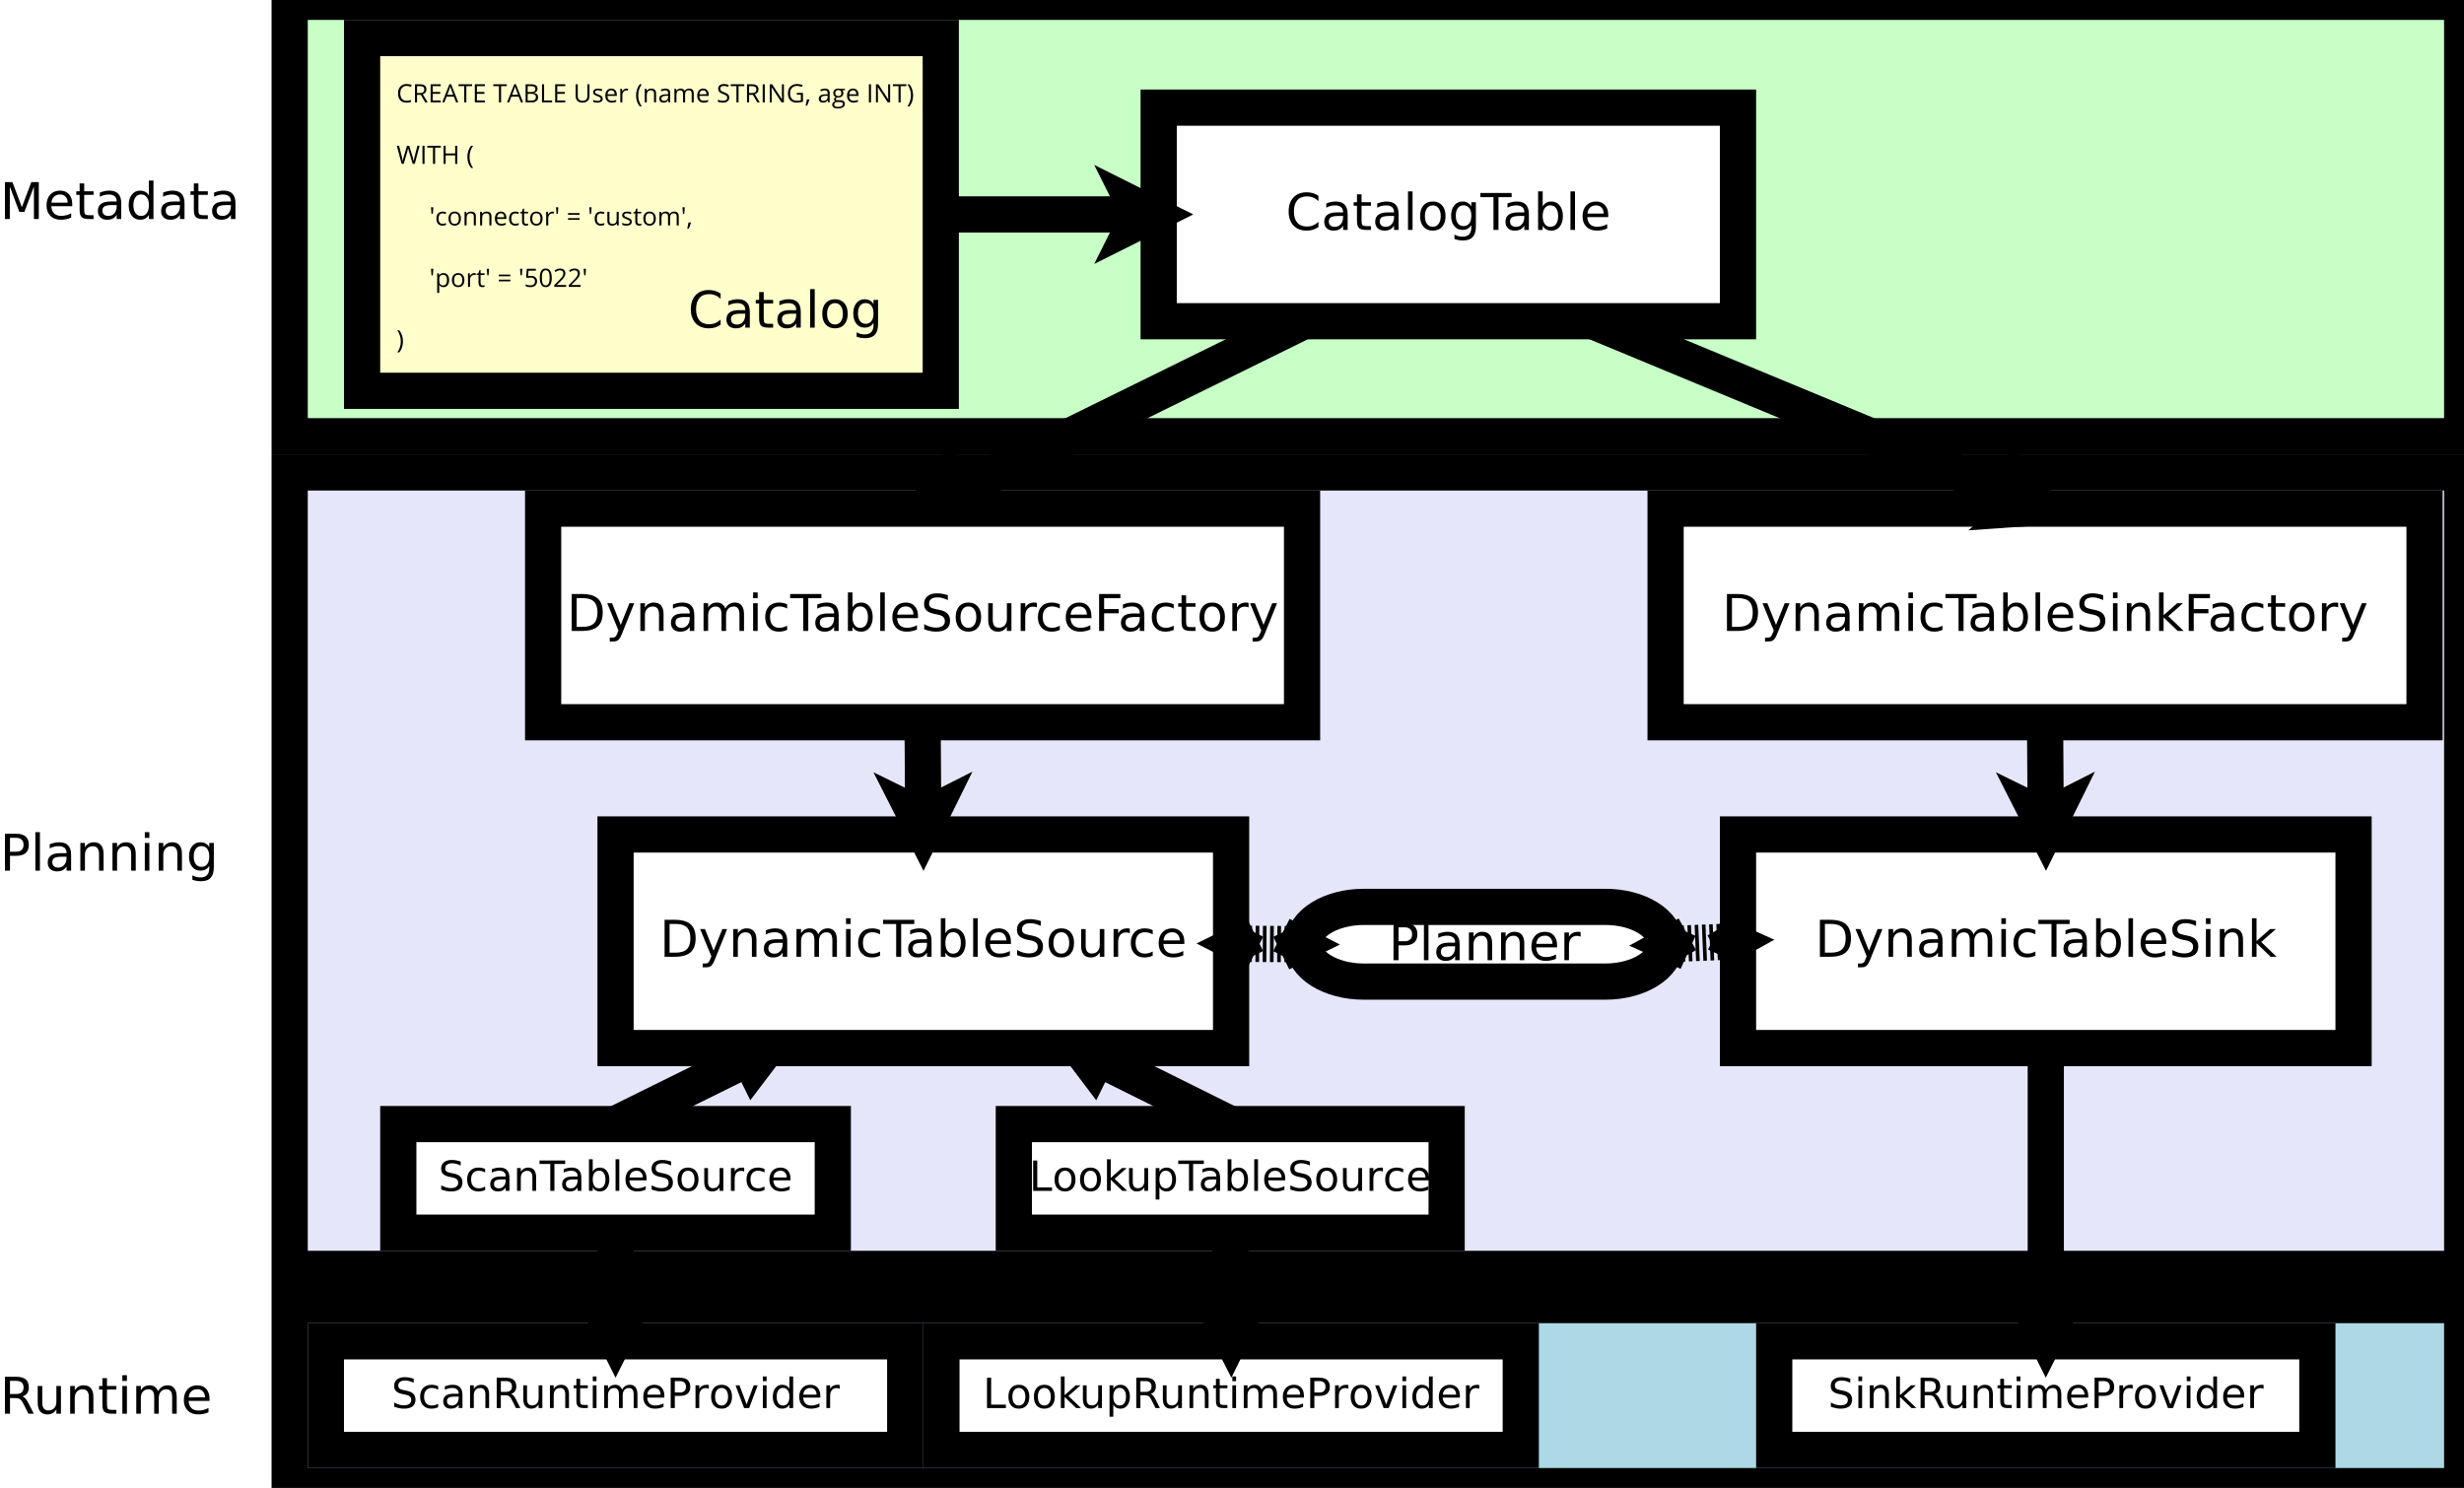 <?xml version="1.0" encoding="UTF-8"?>
<!--
Licensed to the Apache Software Foundation (ASF) under one
or more contributor license agreements.  See the NOTICE file
distributed with this work for additional information
regarding copyright ownership.  The ASF licenses this file
to you under the Apache License, Version 2.0 (the
"License"); you may not use this file except in compliance
with the License.  You may obtain a copy of the License at

http://www.apache.org/licenses/LICENSE-2.0

Unless required by applicable law or agreed to in writing,
software distributed under the License is distributed on an
"AS IS" BASIS, WITHOUT WARRANTIES OR CONDITIONS OF ANY
KIND, either express or implied.  See the License for the
specific language governing permissions and limitations
under the License.
-->
<svg xmlns="http://www.w3.org/2000/svg" xmlns:xlink="http://www.w3.org/1999/xlink" width="1361pt" height="822pt" viewBox="0 0 1361 822" version="1.1">
<defs>
<g>
<symbol overflow="visible" id="glyph0-0">
<path style="stroke:none;" d="M 5.656 -9.094 C 4.551 -9.094 3.68 -8.727 3.047 -8 C 2.41 -7.27 2.094 -6.27 2.094 -5 C 2.094 -3.688 2.398 -2.672 3.016 -1.953 C 3.629 -1.242 4.504 -0.891 5.641 -0.891 C 6.336 -0.891 7.133 -1.016 8.031 -1.266 L 8.031 -0.25 C 7.332 0.008 6.477 0.141 5.469 0.141 C 3.988 0.141 2.848 -0.305 2.047 -1.203 C 1.254 -2.098 0.859 -3.367 0.859 -5.016 C 0.859 -6.047 1.051 -6.945 1.438 -7.719 C 1.82 -8.488 2.375 -9.082 3.094 -9.5 C 3.82 -9.926 4.68 -10.141 5.672 -10.141 C 6.711 -10.141 7.629 -9.945 8.422 -9.562 L 7.922 -8.562 C 7.16 -8.914 6.406 -9.094 5.656 -9.094 Z M 5.656 -9.094 "/>
</symbol>
<symbol overflow="visible" id="glyph0-1">
<path style="stroke:none;" d="M 2.531 -4.156 L 2.531 0 L 1.375 0 L 1.375 -10 L 4.109 -10 C 5.336 -10 6.242 -9.766 6.828 -9.297 C 7.422 -8.828 7.719 -8.117 7.719 -7.172 C 7.719 -5.848 7.047 -4.953 5.703 -4.484 L 8.422 0 L 7.047 0 L 4.625 -4.156 Z M 2.531 -5.156 L 4.125 -5.156 C 4.945 -5.156 5.551 -5.316 5.938 -5.641 C 6.32 -5.961 6.516 -6.453 6.516 -7.109 C 6.516 -7.766 6.316 -8.238 5.922 -8.531 C 5.535 -8.82 4.91 -8.969 4.047 -8.969 L 2.531 -8.969 Z M 2.531 -5.156 "/>
</symbol>
<symbol overflow="visible" id="glyph0-2">
<path style="stroke:none;" d="M 6.953 0 L 1.375 0 L 1.375 -10 L 6.953 -10 L 6.953 -8.969 L 2.531 -8.969 L 2.531 -5.75 L 6.672 -5.75 L 6.672 -4.719 L 2.531 -4.719 L 2.531 -1.047 L 6.953 -1.047 Z M 6.953 0 "/>
</symbol>
<symbol overflow="visible" id="glyph0-3">
<path style="stroke:none;" d="M 7.656 0 L 6.406 -3.172 L 2.406 -3.172 L 1.172 0 L 0 0 L 3.953 -10.031 L 4.922 -10.031 L 8.859 0 Z M 6.047 -4.219 L 4.891 -7.328 C 4.734 -7.711 4.578 -8.191 4.422 -8.766 C 4.316 -8.328 4.176 -7.848 4 -7.328 L 2.812 -4.219 Z M 6.047 -4.219 "/>
</symbol>
<symbol overflow="visible" id="glyph0-4">
<path style="stroke:none;" d="M 4.453 0 L 3.281 0 L 3.281 -8.969 L 0.125 -8.969 L 0.125 -10 L 7.609 -10 L 7.609 -8.969 L 4.453 -8.969 Z M 4.453 0 "/>
</symbol>
<symbol overflow="visible" id="glyph0-5">
<path style="stroke:none;" d=""/>
</symbol>
<symbol overflow="visible" id="glyph0-6">
<path style="stroke:none;" d="M 1.375 -10 L 4.203 -10 C 5.523 -10 6.484 -9.801 7.078 -9.406 C 7.672 -9.008 7.969 -8.379 7.969 -7.516 C 7.969 -6.922 7.801 -6.43 7.469 -6.047 C 7.133 -5.66 6.648 -5.414 6.016 -5.312 L 6.016 -5.234 C 7.535 -4.973 8.297 -4.176 8.297 -2.844 C 8.297 -1.945 7.992 -1.25 7.391 -0.75 C 6.785 -0.25 5.941 0 4.859 0 L 1.375 0 Z M 2.531 -5.719 L 4.453 -5.719 C 5.273 -5.719 5.863 -5.844 6.219 -6.094 C 6.582 -6.352 6.766 -6.789 6.766 -7.406 C 6.766 -7.969 6.562 -8.367 6.156 -8.609 C 5.758 -8.859 5.125 -8.984 4.25 -8.984 L 2.531 -8.984 Z M 2.531 -4.734 L 2.531 -0.984 L 4.625 -0.984 C 5.426 -0.984 6.031 -1.141 6.438 -1.453 C 6.852 -1.766 7.062 -2.254 7.062 -2.922 C 7.062 -3.547 6.848 -4.004 6.422 -4.297 C 6.004 -4.586 5.375 -4.734 4.531 -4.734 Z M 2.531 -4.734 "/>
</symbol>
<symbol overflow="visible" id="glyph0-7">
<path style="stroke:none;" d="M 1.375 0 L 1.375 -10 L 2.531 -10 L 2.531 -1.047 L 6.953 -1.047 L 6.953 0 Z M 1.375 0 "/>
</symbol>
<symbol overflow="visible" id="glyph0-8">
<path style="stroke:none;" d="M 8.922 -10 L 8.922 -3.531 C 8.922 -2.383 8.578 -1.484 7.891 -0.828 C 7.203 -0.18 6.254 0.141 5.047 0.141 C 3.848 0.141 2.914 -0.188 2.25 -0.844 C 1.594 -1.5 1.266 -2.406 1.266 -3.562 L 1.266 -10 L 2.438 -10 L 2.438 -3.469 C 2.438 -2.633 2.66 -1.992 3.109 -1.547 C 3.566 -1.098 4.238 -0.875 5.125 -0.875 C 5.969 -0.875 6.617 -1.098 7.078 -1.547 C 7.535 -2.004 7.766 -2.648 7.766 -3.484 L 7.766 -10 Z M 8.922 -10 "/>
</symbol>
<symbol overflow="visible" id="glyph0-9">
<path style="stroke:none;" d="M 6.031 -2.047 C 6.031 -1.348 5.77 -0.805 5.25 -0.422 C 4.738 -0.047 4.008 0.141 3.062 0.141 C 2.07 0.141 1.301 -0.016 0.75 -0.328 L 0.75 -1.391 C 1.102 -1.203 1.484 -1.055 1.891 -0.953 C 2.305 -0.848 2.707 -0.797 3.094 -0.797 C 3.688 -0.797 4.141 -0.891 4.453 -1.078 C 4.773 -1.273 4.938 -1.566 4.938 -1.953 C 4.938 -2.242 4.812 -2.492 4.562 -2.703 C 4.312 -2.91 3.816 -3.156 3.078 -3.438 C 2.379 -3.695 1.883 -3.922 1.594 -4.109 C 1.301 -4.305 1.082 -4.523 0.938 -4.766 C 0.789 -5.016 0.719 -5.312 0.719 -5.656 C 0.719 -6.258 0.969 -6.738 1.469 -7.094 C 1.969 -7.445 2.648 -7.625 3.516 -7.625 C 4.316 -7.625 5.102 -7.461 5.875 -7.141 L 5.469 -6.219 C 4.719 -6.52 4.039 -6.672 3.438 -6.672 C 2.895 -6.672 2.488 -6.586 2.219 -6.422 C 1.945 -6.254 1.812 -6.023 1.812 -5.734 C 1.812 -5.523 1.859 -5.348 1.953 -5.203 C 2.055 -5.066 2.223 -4.938 2.453 -4.812 C 2.68 -4.688 3.117 -4.504 3.766 -4.266 C 4.648 -3.941 5.25 -3.613 5.562 -3.281 C 5.875 -2.957 6.031 -2.547 6.031 -2.047 Z M 6.031 -2.047 "/>
</symbol>
<symbol overflow="visible" id="glyph0-10">
<path style="stroke:none;" d="M 4.375 0.141 C 3.258 0.141 2.379 -0.195 1.734 -0.875 C 1.098 -1.551 0.781 -2.488 0.781 -3.688 C 0.781 -4.895 1.078 -5.852 1.672 -6.562 C 2.273 -7.27 3.078 -7.625 4.078 -7.625 C 5.016 -7.625 5.754 -7.316 6.297 -6.703 C 6.848 -6.086 7.125 -5.273 7.125 -4.266 L 7.125 -3.547 L 1.969 -3.547 C 1.988 -2.66 2.207 -1.988 2.625 -1.531 C 3.051 -1.082 3.645 -0.859 4.406 -0.859 C 5.219 -0.859 6.016 -1.023 6.797 -1.359 L 6.797 -0.344 C 6.398 -0.176 6.02 -0.055 5.656 0.016 C 5.301 0.098 4.875 0.141 4.375 0.141 Z M 4.062 -6.672 C 3.457 -6.672 2.973 -6.473 2.609 -6.078 C 2.254 -5.691 2.047 -5.156 1.984 -4.469 L 5.906 -4.469 C 5.906 -5.176 5.742 -5.719 5.422 -6.094 C 5.109 -6.477 4.656 -6.672 4.062 -6.672 Z M 4.062 -6.672 "/>
</symbol>
<symbol overflow="visible" id="glyph0-11">
<path style="stroke:none;" d="M 4.625 -7.625 C 4.957 -7.625 5.254 -7.598 5.516 -7.547 L 5.359 -6.5 C 5.047 -6.562 4.773 -6.594 4.547 -6.594 C 3.93 -6.594 3.41 -6.348 2.984 -5.859 C 2.555 -5.367 2.344 -4.754 2.344 -4.016 L 2.344 0 L 1.203 0 L 1.203 -7.5 L 2.141 -7.5 L 2.266 -6.109 L 2.328 -6.109 C 2.598 -6.598 2.93 -6.973 3.328 -7.234 C 3.723 -7.492 4.156 -7.625 4.625 -7.625 Z M 4.625 -7.625 "/>
</symbol>
<symbol overflow="visible" id="glyph0-12">
<path style="stroke:none;" d="M 0.562 -3.828 C 0.562 -5.035 0.738 -6.164 1.094 -7.219 C 1.445 -8.281 1.957 -9.207 2.625 -10 L 3.719 -10 C 3.062 -9.113 2.566 -8.145 2.234 -7.094 C 1.91 -6.039 1.75 -4.957 1.75 -3.844 C 1.75 -2.75 1.914 -1.68 2.25 -0.641 C 2.594 0.398 3.082 1.352 3.719 2.219 L 2.625 2.219 C 1.945 1.438 1.43 0.531 1.078 -0.5 C 0.734 -1.531 0.562 -2.641 0.562 -3.828 Z M 0.562 -3.828 "/>
</symbol>
<symbol overflow="visible" id="glyph0-13">
<path style="stroke:none;" d="M 6.328 0 L 6.328 -4.844 C 6.328 -5.457 6.188 -5.914 5.906 -6.219 C 5.633 -6.52 5.203 -6.672 4.609 -6.672 C 3.828 -6.672 3.254 -6.457 2.891 -6.031 C 2.523 -5.602 2.344 -4.906 2.344 -3.938 L 2.344 0 L 1.203 0 L 1.203 -7.5 L 2.125 -7.5 L 2.312 -6.469 L 2.359 -6.469 C 2.598 -6.832 2.926 -7.113 3.344 -7.312 C 3.758 -7.52 4.227 -7.625 4.75 -7.625 C 5.645 -7.625 6.32 -7.406 6.781 -6.969 C 7.238 -6.539 7.469 -5.848 7.469 -4.891 L 7.469 0 Z M 6.328 0 "/>
</symbol>
<symbol overflow="visible" id="glyph0-14">
<path style="stroke:none;" d="M 5.812 0 L 5.578 -1.062 L 5.531 -1.062 C 5.156 -0.594 4.781 -0.273 4.406 -0.109 C 4.039 0.055 3.578 0.141 3.016 0.141 C 2.273 0.141 1.691 -0.051 1.266 -0.438 C 0.848 -0.82 0.641 -1.367 0.641 -2.078 C 0.641 -3.586 1.848 -4.379 4.266 -4.453 L 5.547 -4.484 L 5.547 -4.953 C 5.547 -5.547 5.414 -5.977 5.156 -6.25 C 4.906 -6.531 4.504 -6.672 3.953 -6.672 C 3.328 -6.672 2.617 -6.484 1.828 -6.109 L 1.484 -6.969 C 1.848 -7.176 2.25 -7.332 2.688 -7.438 C 3.133 -7.551 3.578 -7.609 4.016 -7.609 C 4.91 -7.609 5.57 -7.41 6 -7.016 C 6.438 -6.617 6.656 -5.984 6.656 -5.109 L 6.656 0 Z M 3.25 -0.797 C 3.957 -0.797 4.508 -0.988 4.906 -1.375 C 5.312 -1.77 5.516 -2.316 5.516 -3.016 L 5.516 -3.688 L 4.375 -3.641 C 3.477 -3.609 2.828 -3.469 2.422 -3.219 C 2.023 -2.969 1.828 -2.582 1.828 -2.062 C 1.828 -1.645 1.953 -1.328 2.203 -1.109 C 2.453 -0.898 2.801 -0.797 3.25 -0.797 Z M 3.25 -0.797 "/>
</symbol>
<symbol overflow="visible" id="glyph0-15">
<path style="stroke:none;" d="M 10.75 0 L 10.75 -4.875 C 10.75 -5.469 10.617 -5.914 10.359 -6.219 C 10.109 -6.52 9.719 -6.672 9.188 -6.672 C 8.477 -6.672 7.953 -6.469 7.609 -6.062 C 7.273 -5.656 7.109 -5.031 7.109 -4.188 L 7.109 0 L 5.969 0 L 5.969 -4.875 C 5.969 -5.469 5.836 -5.914 5.578 -6.219 C 5.328 -6.52 4.93 -6.672 4.391 -6.672 C 3.68 -6.672 3.16 -6.457 2.828 -6.031 C 2.504 -5.602 2.344 -4.906 2.344 -3.938 L 2.344 0 L 1.203 0 L 1.203 -7.5 L 2.125 -7.5 L 2.312 -6.469 L 2.359 -6.469 C 2.578 -6.832 2.879 -7.113 3.266 -7.312 C 3.66 -7.52 4.098 -7.625 4.578 -7.625 C 5.754 -7.625 6.52 -7.203 6.875 -6.359 L 6.938 -6.359 C 7.156 -6.754 7.473 -7.062 7.891 -7.281 C 8.316 -7.508 8.805 -7.625 9.359 -7.625 C 10.203 -7.625 10.832 -7.406 11.25 -6.969 C 11.676 -6.539 11.891 -5.848 11.891 -4.891 L 11.891 0 Z M 10.75 0 "/>
</symbol>
<symbol overflow="visible" id="glyph0-16">
<path style="stroke:none;" d="M 7.016 -2.656 C 7.016 -1.781 6.691 -1.094 6.047 -0.594 C 5.41 -0.102 4.547 0.141 3.453 0.141 C 2.273 0.141 1.363 -0.016 0.719 -0.328 L 0.719 -1.438 C 1.133 -1.27 1.582 -1.133 2.062 -1.031 C 2.551 -0.926 3.031 -0.875 3.5 -0.875 C 4.27 -0.875 4.852 -1.02 5.25 -1.312 C 5.645 -1.613 5.844 -2.023 5.844 -2.547 C 5.844 -2.891 5.77 -3.172 5.625 -3.391 C 5.488 -3.617 5.254 -3.828 4.922 -4.016 C 4.598 -4.203 4.109 -4.414 3.453 -4.656 C 2.516 -4.977 1.848 -5.367 1.453 -5.828 C 1.055 -6.285 0.859 -6.879 0.859 -7.609 C 0.859 -8.379 1.145 -8.992 1.719 -9.453 C 2.301 -9.91 3.066 -10.141 4.016 -10.141 C 5.016 -10.141 5.93 -9.957 6.766 -9.594 L 6.406 -8.578 C 5.57 -8.922 4.77 -9.094 4 -9.094 C 3.375 -9.094 2.891 -8.961 2.547 -8.703 C 2.203 -8.441 2.031 -8.078 2.031 -7.609 C 2.031 -7.254 2.094 -6.969 2.219 -6.75 C 2.344 -6.531 2.555 -6.328 2.859 -6.141 C 3.172 -5.953 3.641 -5.75 4.266 -5.531 C 5.305 -5.156 6.023 -4.754 6.422 -4.328 C 6.816 -3.898 7.016 -3.344 7.016 -2.656 Z M 7.016 -2.656 "/>
</symbol>
<symbol overflow="visible" id="glyph0-17">
<path style="stroke:none;" d="M 1.375 0 L 1.375 -10 L 2.531 -10 L 2.531 0 Z M 1.375 0 "/>
</symbol>
<symbol overflow="visible" id="glyph0-18">
<path style="stroke:none;" d="M 9.188 0 L 7.859 0 L 2.391 -8.391 L 2.344 -8.391 C 2.414 -7.398 2.453 -6.5 2.453 -5.688 L 2.453 0 L 1.375 0 L 1.375 -10 L 2.688 -10 L 8.141 -1.641 L 8.188 -1.641 C 8.176 -1.766 8.156 -2.16 8.125 -2.828 C 8.094 -3.492 8.082 -3.973 8.094 -4.266 L 8.094 -10 L 9.188 -10 Z M 9.188 0 "/>
</symbol>
<symbol overflow="visible" id="glyph0-19">
<path style="stroke:none;" d="M 5.766 -5.234 L 9.172 -5.234 L 9.172 -0.375 C 8.641 -0.207 8.098 -0.082 7.547 0 C 7.004 0.094 6.375 0.141 5.656 0.141 C 4.145 0.141 2.969 -0.305 2.125 -1.203 C 1.281 -2.109 0.859 -3.375 0.859 -5 C 0.859 -6.039 1.066 -6.953 1.484 -7.734 C 1.898 -8.516 2.5 -9.109 3.281 -9.516 C 4.062 -9.93 4.977 -10.141 6.031 -10.141 C 7.102 -10.141 8.098 -9.941 9.016 -9.547 L 8.562 -8.531 C 7.664 -8.906 6.801 -9.094 5.969 -9.094 C 4.75 -9.094 3.797 -8.727 3.109 -8 C 2.422 -7.281 2.078 -6.281 2.078 -5 C 2.078 -3.645 2.406 -2.617 3.062 -1.922 C 3.727 -1.223 4.695 -0.875 5.969 -0.875 C 6.664 -0.875 7.344 -0.957 8 -1.125 L 8 -4.203 L 5.766 -4.203 Z M 5.766 -5.234 "/>
</symbol>
<symbol overflow="visible" id="glyph0-20">
<path style="stroke:none;" d="M 2.391 -1.625 L 2.5 -1.469 C 2.375 -1.008 2.195 -0.477 1.969 0.125 C 1.75 0.727 1.52 1.289 1.281 1.812 L 0.438 1.812 C 0.551 1.332 0.68 0.742 0.828 0.047 C 0.984 -0.648 1.094 -1.207 1.156 -1.625 Z M 2.391 -1.625 "/>
</symbol>
<symbol overflow="visible" id="glyph0-21">
<path style="stroke:none;" d="M 7.328 -7.5 L 7.328 -6.781 L 5.953 -6.609 C 6.078 -6.453 6.188 -6.242 6.281 -5.984 C 6.383 -5.723 6.438 -5.43 6.438 -5.109 C 6.438 -4.379 6.188 -3.797 5.688 -3.359 C 5.188 -2.922 4.5 -2.703 3.625 -2.703 C 3.395 -2.703 3.188 -2.719 3 -2.75 C 2.508 -2.5 2.266 -2.18 2.266 -1.797 C 2.266 -1.586 2.348 -1.43 2.516 -1.328 C 2.691 -1.234 2.984 -1.188 3.391 -1.188 L 4.719 -1.188 C 5.531 -1.188 6.148 -1.016 6.578 -0.672 C 7.016 -0.336 7.234 0.156 7.234 0.812 C 7.234 1.645 6.898 2.273 6.234 2.703 C 5.578 3.141 4.609 3.359 3.328 3.359 C 2.348 3.359 1.594 3.176 1.062 2.812 C 0.531 2.445 0.266 1.93 0.266 1.266 C 0.266 0.816 0.41 0.426 0.703 0.094 C 0.992 -0.238 1.406 -0.469 1.938 -0.594 C 1.738 -0.676 1.578 -0.805 1.453 -0.984 C 1.328 -1.172 1.266 -1.383 1.266 -1.625 C 1.266 -1.895 1.336 -2.133 1.484 -2.344 C 1.629 -2.551 1.859 -2.75 2.172 -2.938 C 1.785 -3.094 1.469 -3.363 1.219 -3.75 C 0.977 -4.133 0.859 -4.57 0.859 -5.062 C 0.859 -5.883 1.102 -6.516 1.594 -6.953 C 2.082 -7.398 2.781 -7.625 3.688 -7.625 C 4.07 -7.625 4.426 -7.582 4.75 -7.5 Z M 1.359 1.266 C 1.359 1.66 1.531 1.961 1.875 2.172 C 2.219 2.391 2.707 2.5 3.344 2.5 C 4.289 2.5 4.992 2.352 5.453 2.062 C 5.91 1.781 6.141 1.395 6.141 0.906 C 6.141 0.5 6.016 0.219 5.766 0.062 C 5.516 -0.094 5.047 -0.172 4.359 -0.172 L 3 -0.172 C 2.477 -0.172 2.07 -0.051 1.781 0.188 C 1.5 0.438 1.359 0.797 1.359 1.266 Z M 1.969 -5.094 C 1.969 -4.57 2.113 -4.176 2.406 -3.906 C 2.707 -3.633 3.125 -3.5 3.656 -3.5 C 4.758 -3.5 5.312 -4.035 5.312 -5.109 C 5.312 -6.234 4.754 -6.797 3.641 -6.797 C 3.109 -6.797 2.695 -6.648 2.406 -6.359 C 2.113 -6.078 1.969 -5.656 1.969 -5.094 Z M 1.969 -5.094 "/>
</symbol>
<symbol overflow="visible" id="glyph0-22">
<path style="stroke:none;" d="M 3.578 -3.828 C 3.578 -2.629 3.398 -1.516 3.047 -0.484 C 2.691 0.547 2.188 1.445 1.531 2.219 L 0.438 2.219 C 1.062 1.363 1.539 0.414 1.875 -0.625 C 2.219 -1.676 2.391 -2.75 2.391 -3.844 C 2.391 -4.957 2.223 -6.039 1.891 -7.094 C 1.566 -8.145 1.078 -9.113 0.422 -10 L 1.531 -10 C 2.195 -9.195 2.703 -8.27 3.047 -7.219 C 3.398 -6.164 3.578 -5.035 3.578 -3.828 Z M 3.578 -3.828 "/>
</symbol>
<symbol overflow="visible" id="glyph0-23">
<path style="stroke:none;" d="M 10.094 0 L 8.953 0 L 6.938 -6.688 C 6.832 -6.988 6.723 -7.363 6.609 -7.812 C 6.492 -8.258 6.43 -8.531 6.422 -8.625 C 6.328 -8.02 6.172 -7.363 5.953 -6.656 L 4 0 L 2.844 0 L 0.188 -10 L 1.422 -10 L 3 -3.828 C 3.219 -2.953 3.375 -2.164 3.469 -1.469 C 3.594 -2.301 3.773 -3.117 4.016 -3.922 L 5.812 -10 L 7.047 -10 L 8.922 -3.859 C 9.141 -3.148 9.32 -2.352 9.469 -1.469 C 9.562 -2.113 9.727 -2.898 9.969 -3.828 L 11.547 -10 L 12.766 -10 Z M 10.094 0 "/>
</symbol>
<symbol overflow="visible" id="glyph0-24">
<path style="stroke:none;" d="M 8.969 0 L 7.797 0 L 7.797 -4.703 L 2.531 -4.703 L 2.531 0 L 1.375 0 L 1.375 -10 L 2.531 -10 L 2.531 -5.75 L 7.797 -5.75 L 7.797 -10 L 8.969 -10 Z M 8.969 0 "/>
</symbol>
<symbol overflow="visible" id="glyph0-25">
<path style="stroke:none;" d="M 2.188 -10 L 1.906 -6.391 L 1.188 -6.391 L 0.906 -10 Z M 2.188 -10 "/>
</symbol>
<symbol overflow="visible" id="glyph0-26">
<path style="stroke:none;" d="M 4.203 0.141 C 3.117 0.141 2.273 -0.191 1.672 -0.859 C 1.078 -1.523 0.781 -2.473 0.781 -3.703 C 0.781 -4.953 1.082 -5.914 1.688 -6.594 C 2.289 -7.281 3.148 -7.625 4.266 -7.625 C 4.629 -7.625 4.988 -7.582 5.344 -7.5 C 5.707 -7.426 5.992 -7.336 6.203 -7.234 L 5.859 -6.281 C 5.598 -6.375 5.32 -6.453 5.031 -6.516 C 4.738 -6.586 4.477 -6.625 4.25 -6.625 C 2.727 -6.625 1.969 -5.656 1.969 -3.719 C 1.969 -2.789 2.148 -2.082 2.516 -1.594 C 2.891 -1.102 3.441 -0.859 4.172 -0.859 C 4.797 -0.859 5.438 -0.992 6.094 -1.266 L 6.094 -0.25 C 5.594 0.008 4.961 0.141 4.203 0.141 Z M 4.203 0.141 "/>
</symbol>
<symbol overflow="visible" id="glyph0-27">
<path style="stroke:none;" d="M 7.672 -3.75 C 7.672 -2.531 7.363 -1.578 6.75 -0.891 C 6.133 -0.203 5.285 0.141 4.203 0.141 C 3.523 0.141 2.926 -0.016 2.406 -0.328 C 1.895 -0.648 1.492 -1.102 1.203 -1.688 C 0.922 -2.281 0.781 -2.969 0.781 -3.75 C 0.781 -4.969 1.086 -5.914 1.703 -6.594 C 2.316 -7.281 3.164 -7.625 4.25 -7.625 C 5.289 -7.625 6.117 -7.273 6.734 -6.578 C 7.359 -5.879 7.672 -4.938 7.672 -3.75 Z M 1.969 -3.75 C 1.969 -2.789 2.156 -2.062 2.531 -1.562 C 2.914 -1.062 3.477 -0.812 4.219 -0.812 C 4.969 -0.812 5.535 -1.062 5.922 -1.562 C 6.305 -2.062 6.5 -2.789 6.5 -3.75 C 6.5 -4.707 6.305 -5.43 5.922 -5.922 C 5.535 -6.422 4.969 -6.672 4.219 -6.672 C 3.469 -6.672 2.906 -6.426 2.531 -5.938 C 2.156 -5.445 1.969 -4.719 1.969 -3.75 Z M 1.969 -3.75 "/>
</symbol>
<symbol overflow="visible" id="glyph0-28">
<path style="stroke:none;" d="M 3.625 -0.797 C 3.82 -0.797 4.016 -0.812 4.203 -0.844 C 4.391 -0.875 4.539 -0.906 4.656 -0.938 L 4.656 -0.062 C 4.531 -0.008 4.348 0.035 4.109 0.078 C 3.867 0.117 3.648 0.141 3.453 0.141 C 2.004 0.141 1.281 -0.625 1.281 -2.156 L 1.281 -6.609 L 0.219 -6.609 L 0.219 -7.156 L 1.281 -7.625 L 1.766 -9.234 L 2.422 -9.234 L 2.422 -7.5 L 4.594 -7.5 L 4.594 -6.609 L 2.422 -6.609 L 2.422 -2.203 C 2.422 -1.754 2.523 -1.406 2.734 -1.156 C 2.953 -0.914 3.25 -0.797 3.625 -0.797 Z M 3.625 -0.797 "/>
</symbol>
<symbol overflow="visible" id="glyph0-29">
<path style="stroke:none;" d="M 0.812 -5.859 L 0.812 -6.797 L 7.172 -6.797 L 7.172 -5.859 Z M 0.812 -3.062 L 0.812 -4 L 7.172 -4 L 7.172 -3.062 Z M 0.812 -3.062 "/>
</symbol>
<symbol overflow="visible" id="glyph0-30">
<path style="stroke:none;" d="M 2.266 -7.5 L 2.266 -2.625 C 2.266 -2.02 2.406 -1.566 2.688 -1.266 C 2.969 -0.961 3.406 -0.812 4 -0.812 C 4.781 -0.812 5.348 -1.023 5.703 -1.453 C 6.066 -1.879 6.25 -2.582 6.25 -3.562 L 6.25 -7.5 L 7.391 -7.5 L 7.391 0 L 6.453 0 L 6.297 -1 L 6.234 -1 C 5.992 -0.633 5.664 -0.352 5.25 -0.156 C 4.844 0.039 4.375 0.141 3.844 0.141 C 2.938 0.141 2.254 -0.07 1.797 -0.5 C 1.348 -0.938 1.125 -1.633 1.125 -2.594 L 1.125 -7.5 Z M 2.266 -7.5 "/>
</symbol>
<symbol overflow="visible" id="glyph0-31">
<path style="stroke:none;" d="M 4.688 0.141 C 4.195 0.141 3.75 0.051 3.344 -0.125 C 2.945 -0.312 2.613 -0.594 2.344 -0.969 L 2.25 -0.969 C 2.312 -0.531 2.344 -0.113 2.344 0.281 L 2.344 3.359 L 1.203 3.359 L 1.203 -7.5 L 2.125 -7.5 L 2.281 -6.469 L 2.344 -6.469 C 2.633 -6.875 2.973 -7.164 3.359 -7.344 C 3.742 -7.531 4.188 -7.625 4.688 -7.625 C 5.688 -7.625 6.453 -7.285 6.984 -6.609 C 7.523 -5.93 7.797 -4.977 7.797 -3.75 C 7.797 -2.52 7.52 -1.562 6.969 -0.875 C 6.426 -0.195 5.664 0.141 4.688 0.141 Z M 4.531 -6.672 C 3.758 -6.672 3.203 -6.457 2.859 -6.031 C 2.523 -5.602 2.352 -4.926 2.344 -4 L 2.344 -3.75 C 2.344 -2.695 2.516 -1.941 2.859 -1.484 C 3.211 -1.035 3.773 -0.812 4.547 -0.812 C 5.203 -0.812 5.711 -1.07 6.078 -1.594 C 6.441 -2.125 6.625 -2.848 6.625 -3.766 C 6.625 -4.703 6.441 -5.422 6.078 -5.922 C 5.711 -6.422 5.195 -6.672 4.531 -6.672 Z M 4.531 -6.672 "/>
</symbol>
<symbol overflow="visible" id="glyph0-32">
<path style="stroke:none;" d="M 3.812 -6.109 C 4.863 -6.109 5.691 -5.848 6.297 -5.328 C 6.898 -4.805 7.203 -4.086 7.203 -3.172 C 7.203 -2.141 6.867 -1.328 6.203 -0.734 C 5.547 -0.148 4.641 0.141 3.484 0.141 C 2.359 0.141 1.5 -0.039 0.906 -0.406 L 0.906 -1.5 C 1.227 -1.289 1.625 -1.129 2.094 -1.016 C 2.57 -0.898 3.039 -0.844 3.5 -0.844 C 4.301 -0.844 4.922 -1.031 5.359 -1.406 C 5.805 -1.781 6.031 -2.328 6.031 -3.047 C 6.031 -4.441 5.176 -5.141 3.469 -5.141 C 3.039 -5.141 2.461 -5.07 1.734 -4.938 L 1.156 -5.312 L 1.531 -10 L 6.5 -10 L 6.5 -8.953 L 2.5 -8.953 L 2.25 -5.953 C 2.77 -6.055 3.289 -6.109 3.812 -6.109 Z M 3.812 -6.109 "/>
</symbol>
<symbol overflow="visible" id="glyph0-33">
<path style="stroke:none;" d="M 7.312 -5.016 C 7.312 -3.285 7.035 -1.992 6.484 -1.141 C 5.941 -0.285 5.113 0.141 4 0.141 C 2.914 0.141 2.094 -0.297 1.531 -1.172 C 0.977 -2.047 0.703 -3.328 0.703 -5.016 C 0.703 -6.754 0.973 -8.047 1.516 -8.891 C 2.055 -9.734 2.883 -10.156 4 -10.156 C 5.082 -10.156 5.906 -9.711 6.469 -8.828 C 7.031 -7.953 7.312 -6.68 7.312 -5.016 Z M 1.844 -5.016 C 1.844 -3.555 2.016 -2.492 2.359 -1.828 C 2.703 -1.172 3.25 -0.844 4 -0.844 C 4.75 -0.844 5.289 -1.176 5.625 -1.844 C 5.969 -2.52 6.141 -3.578 6.141 -5.016 C 6.141 -6.453 5.969 -7.504 5.625 -8.172 C 5.289 -8.836 4.75 -9.172 4 -9.172 C 3.25 -9.172 2.703 -8.836 2.359 -8.172 C 2.016 -7.516 1.844 -6.461 1.844 -5.016 Z M 1.844 -5.016 "/>
</symbol>
<symbol overflow="visible" id="glyph0-34">
<path style="stroke:none;" d="M 7.25 0 L 0.688 0 L 0.688 -0.984 L 3.312 -3.625 C 4.113 -4.438 4.641 -5.016 4.891 -5.359 C 5.148 -5.703 5.344 -6.035 5.469 -6.359 C 5.602 -6.691 5.672 -7.051 5.672 -7.438 C 5.672 -7.969 5.508 -8.391 5.188 -8.703 C 4.863 -9.016 4.41 -9.172 3.828 -9.172 C 3.422 -9.172 3.031 -9.098 2.656 -8.953 C 2.281 -8.816 1.867 -8.57 1.422 -8.219 L 0.812 -8.984 C 1.727 -9.754 2.734 -10.141 3.828 -10.141 C 4.766 -10.141 5.5 -9.898 6.031 -9.422 C 6.562 -8.941 6.828 -8.297 6.828 -7.484 C 6.828 -6.848 6.648 -6.219 6.297 -5.594 C 5.941 -4.977 5.273 -4.195 4.297 -3.25 L 2.109 -1.109 L 2.109 -1.047 L 7.25 -1.047 Z M 7.25 0 "/>
</symbol>
<symbol overflow="visible" id="glyph1-0">
<path style="stroke:none;" d="M 18.031 -18.844 L 18.031 -15.922 C 17.102 -16.797 16.113 -17.445 15.062 -17.875 C 14.008 -18.301 12.891 -18.516 11.703 -18.516 C 9.367 -18.516 7.582 -17.801 6.344 -16.375 C 5.102 -14.945 4.484 -12.883 4.484 -10.188 C 4.484 -7.5 5.102 -5.441 6.344 -4.016 C 7.582 -2.586 9.367 -1.875 11.703 -1.875 C 12.891 -1.875 14.008 -2.086 15.062 -2.516 C 16.113 -2.941 17.102 -3.586 18.031 -4.453 L 18.031 -1.578 C 17.062 -0.922 16.035 -0.426 14.953 -0.094 C 13.879 0.227 12.742 0.391 11.547 0.391 C 8.453 0.391 6.016 -0.551 4.234 -2.438 C 2.461 -4.332 1.578 -6.914 1.578 -10.188 C 1.578 -13.469 2.461 -16.051 4.234 -17.938 C 6.016 -19.832 8.453 -20.781 11.547 -20.781 C 12.766 -20.781 13.91 -20.617 14.984 -20.297 C 16.066 -19.973 17.082 -19.488 18.031 -18.844 Z M 18.031 -18.844 "/>
</symbol>
<symbol overflow="visible" id="glyph1-1">
<path style="stroke:none;" d="M 9.594 -7.703 C 7.562 -7.703 6.156 -7.469 5.375 -7 C 4.594 -6.531 4.203 -5.738 4.203 -4.625 C 4.203 -3.727 4.492 -3.016 5.078 -2.484 C 5.672 -1.961 6.473 -1.703 7.484 -1.703 C 8.879 -1.703 9.992 -2.195 10.828 -3.188 C 11.672 -4.176 12.094 -5.492 12.094 -7.141 L 12.094 -7.703 Z M 14.609 -8.734 L 14.609 0 L 12.094 0 L 12.094 -2.328 C 11.52 -1.398 10.805 -0.711 9.953 -0.266 C 9.098 0.172 8.051 0.391 6.812 0.391 C 5.238 0.391 3.988 -0.047 3.062 -0.922 C 2.145 -1.805 1.688 -2.984 1.688 -4.453 C 1.688 -6.18 2.258 -7.484 3.406 -8.359 C 4.562 -9.234 6.285 -9.672 8.578 -9.672 L 12.094 -9.672 L 12.094 -9.906 C 12.094 -11.07 11.711 -11.969 10.953 -12.594 C 10.191 -13.227 9.125 -13.547 7.75 -13.547 C 6.875 -13.547 6.02 -13.441 5.188 -13.234 C 4.363 -13.023 3.566 -12.711 2.797 -12.297 L 2.797 -14.609 C 3.723 -14.973 4.617 -15.242 5.484 -15.422 C 6.348 -15.598 7.191 -15.688 8.016 -15.688 C 10.223 -15.688 11.875 -15.109 12.969 -13.953 C 14.062 -12.805 14.609 -11.066 14.609 -8.734 Z M 14.609 -8.734 "/>
</symbol>
<symbol overflow="visible" id="glyph1-2">
<path style="stroke:none;" d="M 5.125 -19.656 L 5.125 -15.312 L 10.312 -15.312 L 10.312 -13.359 L 5.125 -13.359 L 5.125 -5.047 C 5.125 -3.797 5.297 -2.992 5.641 -2.641 C 5.984 -2.285 6.676 -2.109 7.719 -2.109 L 10.312 -2.109 L 10.312 0 L 7.719 0 C 5.781 0 4.441 -0.359 3.703 -1.078 C 2.961 -1.805 2.594 -3.129 2.594 -5.047 L 2.594 -13.359 L 0.75 -13.359 L 0.75 -15.312 L 2.594 -15.312 L 2.594 -19.656 Z M 5.125 -19.656 "/>
</symbol>
<symbol overflow="visible" id="glyph1-3">
<path style="stroke:none;" d="M 2.641 -21.281 L 5.156 -21.281 L 5.156 0 L 2.641 0 Z M 2.641 -21.281 "/>
</symbol>
<symbol overflow="visible" id="glyph1-4">
<path style="stroke:none;" d="M 8.578 -13.547 C 7.223 -13.547 6.156 -13.02 5.375 -11.969 C 4.594 -10.914 4.203 -9.473 4.203 -7.641 C 4.203 -5.805 4.586 -4.363 5.359 -3.312 C 6.141 -2.258 7.211 -1.734 8.578 -1.734 C 9.91 -1.734 10.969 -2.258 11.75 -3.312 C 12.539 -4.375 12.938 -5.816 12.938 -7.641 C 12.938 -9.453 12.539 -10.891 11.75 -11.953 C 10.969 -13.016 9.91 -13.547 8.578 -13.547 Z M 8.578 -15.688 C 10.766 -15.688 12.477 -14.973 13.719 -13.547 C 14.969 -12.129 15.594 -10.16 15.594 -7.641 C 15.594 -5.141 14.969 -3.176 13.719 -1.75 C 12.477 -0.32 10.766 0.391 8.578 0.391 C 6.379 0.391 4.656 -0.32 3.406 -1.75 C 2.164 -3.176 1.547 -5.141 1.547 -7.641 C 1.547 -10.16 2.164 -12.129 3.406 -13.547 C 4.656 -14.973 6.379 -15.688 8.578 -15.688 Z M 8.578 -15.688 "/>
</symbol>
<symbol overflow="visible" id="glyph1-5">
<path style="stroke:none;" d="M 12.719 -7.828 C 12.719 -9.648 12.336 -11.062 11.578 -12.062 C 10.828 -13.07 9.773 -13.578 8.422 -13.578 C 7.078 -13.578 6.023 -13.07 5.266 -12.062 C 4.516 -11.062 4.141 -9.648 4.141 -7.828 C 4.141 -6.016 4.516 -4.609 5.266 -3.609 C 6.023 -2.609 7.078 -2.109 8.422 -2.109 C 9.773 -2.109 10.828 -2.609 11.578 -3.609 C 12.336 -4.609 12.719 -6.016 12.719 -7.828 Z M 15.234 -1.906 C 15.234 0.707 14.656 2.648 13.5 3.922 C 12.344 5.191 10.566 5.828 8.172 5.828 C 7.285 5.828 6.453 5.758 5.672 5.625 C 4.891 5.488 4.129 5.285 3.391 5.016 L 3.391 2.578 C 4.129 2.973 4.859 3.266 5.578 3.453 C 6.297 3.648 7.031 3.75 7.781 3.75 C 9.426 3.75 10.66 3.316 11.484 2.453 C 12.305 1.586 12.719 0.285 12.719 -1.453 L 12.719 -2.688 C 12.195 -1.789 11.531 -1.117 10.719 -0.672 C 9.906 -0.223 8.938 0 7.812 0 C 5.926 0 4.41 -0.711 3.266 -2.141 C 2.117 -3.578 1.547 -5.473 1.547 -7.828 C 1.547 -10.203 2.117 -12.102 3.266 -13.531 C 4.41 -14.969 5.926 -15.688 7.812 -15.688 C 8.938 -15.688 9.906 -15.461 10.719 -15.016 C 11.531 -14.566 12.195 -13.891 12.719 -12.984 L 12.719 -15.312 L 15.234 -15.312 Z M 15.234 -1.906 "/>
</symbol>
<symbol overflow="visible" id="glyph1-6">
<path style="stroke:none;" d="M -0.078 -20.406 L 17.188 -20.406 L 17.188 -18.094 L 9.938 -18.094 L 9.938 0 L 7.172 0 L 7.172 -18.094 L -0.078 -18.094 Z M -0.078 -20.406 "/>
</symbol>
<symbol overflow="visible" id="glyph1-7">
<path style="stroke:none;" d="M 13.625 -7.641 C 13.625 -9.492 13.242 -10.945 12.484 -12 C 11.723 -13.051 10.68 -13.578 9.359 -13.578 C 8.023 -13.578 6.977 -13.051 6.219 -12 C 5.457 -10.945 5.078 -9.492 5.078 -7.641 C 5.078 -5.797 5.457 -4.344 6.219 -3.281 C 6.977 -2.227 8.023 -1.703 9.359 -1.703 C 10.68 -1.703 11.723 -2.227 12.484 -3.281 C 13.242 -4.344 13.625 -5.797 13.625 -7.641 Z M 5.078 -12.984 C 5.598 -13.898 6.258 -14.578 7.062 -15.016 C 7.875 -15.461 8.844 -15.688 9.969 -15.688 C 11.82 -15.688 13.332 -14.945 14.5 -13.469 C 15.664 -11.988 16.25 -10.047 16.25 -7.641 C 16.25 -5.234 15.664 -3.289 14.5 -1.812 C 13.332 -0.344 11.82 0.391 9.969 0.391 C 8.844 0.391 7.875 0.172 7.062 -0.266 C 6.258 -0.711 5.598 -1.391 5.078 -2.297 L 5.078 0 L 2.547 0 L 2.547 -21.281 L 5.078 -21.281 Z M 5.078 -12.984 "/>
</symbol>
<symbol overflow="visible" id="glyph1-8">
<path style="stroke:none;" d="M 15.734 -8.281 L 15.734 -7.062 L 4.172 -7.062 C 4.273 -5.32 4.797 -4 5.734 -3.094 C 6.672 -2.188 7.973 -1.734 9.641 -1.734 C 10.609 -1.734 11.547 -1.852 12.453 -2.094 C 13.359 -2.332 14.258 -2.688 15.156 -3.156 L 15.156 -0.781 C 14.25 -0.395 13.32 -0.102 12.375 0.094 C 11.426 0.289 10.461 0.391 9.484 0.391 C 7.047 0.391 5.113 -0.316 3.688 -1.734 C 2.258 -3.16 1.547 -5.082 1.547 -7.5 C 1.547 -10.008 2.223 -12 3.578 -13.469 C 4.93 -14.945 6.754 -15.688 9.047 -15.688 C 11.109 -15.688 12.738 -15.02 13.938 -13.688 C 15.133 -12.363 15.734 -10.562 15.734 -8.281 Z M 13.219 -9.031 C 13.195 -10.406 12.812 -11.5 12.062 -12.312 C 11.312 -13.133 10.316 -13.547 9.078 -13.547 C 7.672 -13.547 6.547 -13.148 5.703 -12.359 C 4.859 -11.566 4.375 -10.453 4.25 -9.016 Z M 13.219 -9.031 "/>
</symbol>
<symbol overflow="visible" id="glyph1-9">
<path style="stroke:none;" d="M 5.516 -18.141 L 5.516 -2.266 L 8.844 -2.266 C 11.664 -2.266 13.727 -2.898 15.031 -4.172 C 16.344 -5.453 17 -7.473 17 -10.234 C 17 -12.961 16.344 -14.961 15.031 -16.234 C 13.727 -17.504 11.664 -18.141 8.844 -18.141 Z M 2.75 -20.406 L 8.422 -20.406 C 12.379 -20.406 15.281 -19.582 17.125 -17.938 C 18.977 -16.301 19.906 -13.734 19.906 -10.234 C 19.906 -6.711 18.973 -4.125 17.109 -2.469 C 15.254 -0.82 12.359 0 8.422 0 L 2.75 0 Z M 2.75 -20.406 "/>
</symbol>
<symbol overflow="visible" id="glyph1-10">
<path style="stroke:none;" d="M 9.016 1.422 C 8.297 3.242 7.598 4.43 6.922 4.984 C 6.254 5.547 5.352 5.828 4.219 5.828 L 2.219 5.828 L 2.219 3.719 L 3.688 3.719 C 4.383 3.719 4.922 3.551 5.297 3.219 C 5.68 2.895 6.109 2.125 6.578 0.906 L 7.031 -0.25 L 0.828 -15.312 L 3.5 -15.312 L 8.281 -3.344 L 13.078 -15.312 L 15.734 -15.312 Z M 9.016 1.422 "/>
</symbol>
<symbol overflow="visible" id="glyph1-11">
<path style="stroke:none;" d="M 15.375 -9.25 L 15.375 0 L 12.859 0 L 12.859 -9.156 C 12.859 -10.602 12.57 -11.688 12 -12.406 C 11.438 -13.133 10.594 -13.5 9.469 -13.5 C 8.102 -13.5 7.031 -13.062 6.25 -12.188 C 5.469 -11.32 5.078 -10.145 5.078 -8.656 L 5.078 0 L 2.547 0 L 2.547 -15.312 L 5.078 -15.312 L 5.078 -12.938 C 5.672 -13.852 6.375 -14.539 7.188 -15 C 8.008 -15.457 8.953 -15.688 10.016 -15.688 C 11.773 -15.688 13.109 -15.141 14.016 -14.047 C 14.922 -12.961 15.375 -11.363 15.375 -9.25 Z M 15.375 -9.25 "/>
</symbol>
<symbol overflow="visible" id="glyph1-12">
<path style="stroke:none;" d="M 14.562 -12.375 C 15.188 -13.5 15.938 -14.332 16.812 -14.875 C 17.688 -15.414 18.719 -15.688 19.906 -15.688 C 21.5 -15.688 22.727 -15.125 23.594 -14 C 24.457 -12.883 24.891 -11.301 24.891 -9.25 L 24.891 0 L 22.375 0 L 22.375 -9.156 C 22.375 -10.625 22.113 -11.711 21.594 -12.422 C 21.07 -13.141 20.273 -13.5 19.203 -13.5 C 17.898 -13.5 16.867 -13.062 16.109 -12.188 C 15.359 -11.32 14.984 -10.145 14.984 -8.656 L 14.984 0 L 12.453 0 L 12.453 -9.156 C 12.453 -10.633 12.191 -11.727 11.672 -12.438 C 11.148 -13.145 10.348 -13.5 9.266 -13.5 C 7.984 -13.5 6.961 -13.062 6.203 -12.188 C 5.453 -11.32 5.078 -10.145 5.078 -8.656 L 5.078 0 L 2.547 0 L 2.547 -15.312 L 5.078 -15.312 L 5.078 -12.938 C 5.648 -13.875 6.336 -14.566 7.141 -15.016 C 7.941 -15.461 8.895 -15.688 10 -15.688 C 11.102 -15.688 12.047 -15.398 12.828 -14.828 C 13.609 -14.266 14.188 -13.445 14.562 -12.375 Z M 14.562 -12.375 "/>
</symbol>
<symbol overflow="visible" id="glyph1-13">
<path style="stroke:none;" d="M 2.641 -15.312 L 5.156 -15.312 L 5.156 0 L 2.641 0 Z M 2.641 -21.281 L 5.156 -21.281 L 5.156 -18.094 L 2.641 -18.094 Z M 2.641 -21.281 "/>
</symbol>
<symbol overflow="visible" id="glyph1-14">
<path style="stroke:none;" d="M 13.656 -14.719 L 13.656 -12.375 C 12.945 -12.77 12.234 -13.062 11.516 -13.25 C 10.805 -13.445 10.086 -13.547 9.359 -13.547 C 7.723 -13.547 6.453 -13.031 5.547 -12 C 4.648 -10.969 4.203 -9.516 4.203 -7.641 C 4.203 -5.773 4.648 -4.32 5.547 -3.281 C 6.453 -2.25 7.723 -1.734 9.359 -1.734 C 10.086 -1.734 10.805 -1.832 11.516 -2.031 C 12.234 -2.227 12.945 -2.52 13.656 -2.906 L 13.656 -0.594 C 12.957 -0.258 12.227 -0.016 11.469 0.141 C 10.719 0.305 9.922 0.391 9.078 0.391 C 6.773 0.391 4.941 -0.332 3.578 -1.781 C 2.223 -3.227 1.547 -5.18 1.547 -7.641 C 1.547 -10.141 2.227 -12.102 3.594 -13.531 C 4.969 -14.969 6.852 -15.688 9.25 -15.688 C 10.02 -15.688 10.773 -15.602 11.516 -15.438 C 12.254 -15.281 12.969 -15.039 13.656 -14.719 Z M 13.656 -14.719 "/>
</symbol>
<symbol overflow="visible" id="glyph1-15">
<path style="stroke:none;" d="M 14.984 -19.75 L 14.984 -17.047 C 13.93 -17.547 12.941 -17.922 12.016 -18.172 C 11.086 -18.422 10.191 -18.547 9.328 -18.547 C 7.816 -18.547 6.656 -18.254 5.844 -17.672 C 5.031 -17.086 4.625 -16.254 4.625 -15.172 C 4.625 -14.273 4.895 -13.594 5.438 -13.125 C 5.977 -12.664 7.004 -12.297 8.516 -12.016 L 10.188 -11.672 C 12.25 -11.285 13.77 -10.598 14.75 -9.609 C 15.727 -8.617 16.219 -7.297 16.219 -5.641 C 16.219 -3.66 15.551 -2.16 14.219 -1.141 C 12.895 -0.117 10.953 0.391 8.391 0.391 C 7.43 0.391 6.406 0.281 5.312 0.062 C 4.219 -0.156 3.086 -0.477 1.922 -0.906 L 1.922 -3.75 C 3.047 -3.113 4.145 -2.633 5.219 -2.312 C 6.301 -2 7.359 -1.844 8.391 -1.844 C 9.973 -1.844 11.191 -2.148 12.047 -2.766 C 12.898 -3.391 13.328 -4.273 13.328 -5.422 C 13.328 -6.43 13.02 -7.219 12.406 -7.781 C 11.789 -8.344 10.781 -8.766 9.375 -9.047 L 7.703 -9.375 C 5.641 -9.789 4.145 -10.438 3.219 -11.312 C 2.301 -12.188 1.844 -13.398 1.844 -14.953 C 1.844 -16.766 2.477 -18.188 3.75 -19.219 C 5.02 -20.258 6.773 -20.781 9.016 -20.781 C 9.973 -20.781 10.945 -20.691 11.938 -20.516 C 12.926 -20.348 13.941 -20.094 14.984 -19.75 Z M 14.984 -19.75 "/>
</symbol>
<symbol overflow="visible" id="glyph1-16">
<path style="stroke:none;" d="M 2.375 -6.047 L 2.375 -15.312 L 4.891 -15.312 L 4.891 -6.141 C 4.891 -4.691 5.172 -3.602 5.734 -2.875 C 6.305 -2.156 7.156 -1.797 8.281 -1.797 C 9.645 -1.797 10.719 -2.227 11.5 -3.094 C 12.289 -3.957 12.688 -5.133 12.688 -6.625 L 12.688 -15.312 L 15.203 -15.312 L 15.203 0 L 12.688 0 L 12.688 -2.359 C 12.07 -1.422 11.363 -0.727 10.562 -0.281 C 9.758 0.164 8.82 0.391 7.75 0.391 C 5.988 0.391 4.648 -0.156 3.734 -1.25 C 2.828 -2.344 2.375 -3.941 2.375 -6.047 Z M 2.375 -6.047 "/>
</symbol>
<symbol overflow="visible" id="glyph1-17">
<path style="stroke:none;" d="M 11.516 -12.969 C 11.234 -13.125 10.926 -13.238 10.594 -13.312 C 10.258 -13.395 9.891 -13.438 9.484 -13.438 C 8.066 -13.438 6.977 -12.973 6.219 -12.047 C 5.457 -11.129 5.078 -9.801 5.078 -8.062 L 5.078 0 L 2.547 0 L 2.547 -15.312 L 5.078 -15.312 L 5.078 -12.938 C 5.598 -13.863 6.281 -14.551 7.125 -15 C 7.977 -15.457 9.016 -15.688 10.234 -15.688 C 10.398 -15.688 10.586 -15.672 10.797 -15.641 C 11.004 -15.617 11.238 -15.586 11.5 -15.547 Z M 11.516 -12.969 "/>
</symbol>
<symbol overflow="visible" id="glyph1-18">
<path style="stroke:none;" d="M 2.75 -20.406 L 14.484 -20.406 L 14.484 -18.094 L 5.516 -18.094 L 5.516 -12.078 L 13.609 -12.078 L 13.609 -9.75 L 5.516 -9.75 L 5.516 0 L 2.75 0 Z M 2.75 -20.406 "/>
</symbol>
<symbol overflow="visible" id="glyph1-19">
<path style="stroke:none;" d="M 2.547 -21.281 L 5.078 -21.281 L 5.078 -8.703 L 12.578 -15.312 L 15.797 -15.312 L 7.672 -8.156 L 16.141 0 L 12.859 0 L 5.078 -7.484 L 5.078 0 L 2.547 0 Z M 2.547 -21.281 "/>
</symbol>
<symbol overflow="visible" id="glyph1-20">
<path style="stroke:none;" d="M 5.516 -18.141 L 5.516 -10.469 L 8.984 -10.469 C 10.266 -10.469 11.254 -10.801 11.953 -11.469 C 12.66 -12.133 13.016 -13.082 13.016 -14.312 C 13.016 -15.531 12.66 -16.473 11.953 -17.141 C 11.254 -17.805 10.266 -18.141 8.984 -18.141 Z M 2.75 -20.406 L 8.984 -20.406 C 11.273 -20.406 13.004 -19.891 14.172 -18.859 C 15.336 -17.828 15.922 -16.312 15.922 -14.312 C 15.922 -12.301 15.336 -10.781 14.172 -9.75 C 13.004 -8.719 11.273 -8.203 8.984 -8.203 L 5.516 -8.203 L 5.516 0 L 2.75 0 Z M 2.75 -20.406 "/>
</symbol>
<symbol overflow="visible" id="glyph1-21">
<path style="stroke:none;" d="M 12.422 -9.578 C 13.016 -9.367 13.594 -8.938 14.156 -8.281 C 14.719 -7.625 15.281 -6.723 15.844 -5.578 L 18.656 0 L 15.688 0 L 13.078 -5.234 C 12.398 -6.598 11.742 -7.504 11.109 -7.953 C 10.473 -8.398 9.609 -8.625 8.516 -8.625 L 5.516 -8.625 L 5.516 0 L 2.75 0 L 2.75 -20.406 L 8.984 -20.406 C 11.316 -20.406 13.055 -19.914 14.203 -18.938 C 15.348 -17.969 15.922 -16.5 15.922 -14.531 C 15.922 -13.25 15.625 -12.18 15.031 -11.328 C 14.438 -10.484 13.566 -9.898 12.422 -9.578 Z M 5.516 -18.141 L 5.516 -10.891 L 8.984 -10.891 C 10.316 -10.891 11.32 -11.195 12 -11.812 C 12.676 -12.438 13.016 -13.344 13.016 -14.531 C 13.016 -15.727 12.676 -16.629 12 -17.234 C 11.32 -17.836 10.316 -18.141 8.984 -18.141 Z M 5.516 -18.141 "/>
</symbol>
<symbol overflow="visible" id="glyph1-22">
<path style="stroke:none;" d="M 2.75 -20.406 L 6.859 -20.406 L 12.078 -6.516 L 17.312 -20.406 L 21.422 -20.406 L 21.422 0 L 18.734 0 L 18.734 -17.922 L 13.469 -3.922 L 10.688 -3.922 L 5.422 -17.922 L 5.422 0 L 2.75 0 Z M 2.75 -20.406 "/>
</symbol>
<symbol overflow="visible" id="glyph1-23">
<path style="stroke:none;" d="M 12.719 -12.984 L 12.719 -21.281 L 15.234 -21.281 L 15.234 0 L 12.719 0 L 12.719 -2.297 C 12.188 -1.391 11.516 -0.711 10.703 -0.266 C 9.898 0.172 8.938 0.391 7.812 0.391 C 5.957 0.391 4.445 -0.344 3.281 -1.812 C 2.125 -3.289 1.547 -5.234 1.547 -7.641 C 1.547 -10.047 2.125 -11.988 3.281 -13.469 C 4.445 -14.945 5.957 -15.688 7.812 -15.688 C 8.938 -15.688 9.898 -15.461 10.703 -15.016 C 11.516 -14.578 12.188 -13.898 12.719 -12.984 Z M 4.141 -7.641 C 4.141 -5.797 4.52 -4.344 5.281 -3.281 C 6.039 -2.227 7.086 -1.703 8.422 -1.703 C 9.754 -1.703 10.801 -2.227 11.562 -3.281 C 12.332 -4.344 12.719 -5.797 12.719 -7.641 C 12.719 -9.492 12.332 -10.945 11.562 -12 C 10.801 -13.051 9.754 -13.578 8.422 -13.578 C 7.086 -13.578 6.039 -13.051 5.281 -12 C 4.52 -10.945 4.141 -9.492 4.141 -7.641 Z M 4.141 -7.641 "/>
</symbol>
<symbol overflow="visible" id="glyph2-0">
<path style="stroke:none;" d="M 12.312 -16.219 L 12.312 -14 C 11.445 -14.414 10.629 -14.723 9.859 -14.922 C 9.098 -15.129 8.363 -15.234 7.656 -15.234 C 6.426 -15.234 5.473 -14.992 4.797 -14.516 C 4.129 -14.035 3.797 -13.352 3.797 -12.469 C 3.797 -11.727 4.016 -11.164 4.453 -10.781 C 4.898 -10.406 5.75 -10.102 7 -9.875 L 8.359 -9.594 C 10.055 -9.27 11.305 -8.703 12.109 -7.891 C 12.91 -7.078 13.312 -5.988 13.312 -4.625 C 13.312 -3 12.766 -1.766 11.672 -0.922 C 10.586 -0.086 8.992 0.328 6.891 0.328 C 6.098 0.328 5.254 0.234 4.359 0.047 C 3.461 -0.129 2.535 -0.391 1.578 -0.734 L 1.578 -3.078 C 2.504 -2.555 3.406 -2.164 4.281 -1.906 C 5.164 -1.645 6.035 -1.516 6.891 -1.516 C 8.191 -1.516 9.191 -1.77 9.891 -2.281 C 10.598 -2.789 10.953 -3.516 10.953 -4.453 C 10.953 -5.273 10.695 -5.922 10.188 -6.391 C 9.688 -6.859 8.859 -7.207 7.703 -7.438 L 6.328 -7.703 C 4.629 -8.035 3.398 -8.562 2.641 -9.281 C 1.891 -10 1.516 -11 1.516 -12.281 C 1.516 -13.77 2.035 -14.941 3.078 -15.797 C 4.129 -16.648 5.57 -17.078 7.406 -17.078 C 8.188 -17.078 8.984 -17.004 9.797 -16.859 C 10.617 -16.711 11.457 -16.5 12.312 -16.219 Z M 12.312 -16.219 "/>
</symbol>
<symbol overflow="visible" id="glyph2-1">
<path style="stroke:none;" d="M 11.219 -12.094 L 11.219 -10.156 C 10.633 -10.477 10.047 -10.719 9.453 -10.875 C 8.867 -11.039 8.281 -11.125 7.688 -11.125 C 6.344 -11.125 5.301 -10.695 4.562 -9.844 C 3.82 -9 3.453 -7.812 3.453 -6.281 C 3.453 -4.738 3.82 -3.539 4.562 -2.688 C 5.301 -1.844 6.344 -1.422 7.688 -1.422 C 8.281 -1.422 8.867 -1.5 9.453 -1.656 C 10.047 -1.82 10.633 -2.066 11.219 -2.391 L 11.219 -0.484 C 10.645 -0.211 10.047 -0.008 9.422 0.125 C 8.805 0.258 8.148 0.328 7.453 0.328 C 5.555 0.328 4.051 -0.266 2.938 -1.453 C 1.82 -2.648 1.266 -4.258 1.266 -6.281 C 1.266 -8.332 1.828 -9.941 2.953 -11.109 C 4.086 -12.285 5.633 -12.875 7.594 -12.875 C 8.227 -12.875 8.848 -12.805 9.453 -12.672 C 10.055 -12.547 10.645 -12.352 11.219 -12.094 Z M 11.219 -12.094 "/>
</symbol>
<symbol overflow="visible" id="glyph2-2">
<path style="stroke:none;" d="M 7.891 -6.328 C 6.211 -6.328 5.051 -6.133 4.406 -5.75 C 3.77 -5.363 3.453 -4.711 3.453 -3.797 C 3.453 -3.066 3.691 -2.484 4.172 -2.047 C 4.648 -1.617 5.305 -1.406 6.141 -1.406 C 7.285 -1.406 8.203 -1.812 8.891 -2.625 C 9.586 -3.438 9.938 -4.516 9.938 -5.859 L 9.938 -6.328 Z M 12 -7.172 L 12 0 L 9.938 0 L 9.938 -1.906 C 9.469 -1.145 8.879 -0.582 8.172 -0.219 C 7.473 0.145 6.613 0.328 5.594 0.328 C 4.301 0.328 3.273 -0.031 2.516 -0.75 C 1.754 -1.477 1.375 -2.445 1.375 -3.656 C 1.375 -5.07 1.848 -6.141 2.797 -6.859 C 3.742 -7.578 5.16 -7.938 7.047 -7.938 L 9.938 -7.938 L 9.938 -8.141 C 9.938 -9.086 9.625 -9.82 9 -10.344 C 8.375 -10.863 7.5 -11.125 6.375 -11.125 C 5.656 -11.125 4.953 -11.035 4.266 -10.859 C 3.586 -10.691 2.93 -10.438 2.297 -10.094 L 2.297 -12 C 3.055 -12.289 3.789 -12.508 4.5 -12.656 C 5.219 -12.801 5.91 -12.875 6.578 -12.875 C 8.398 -12.875 9.758 -12.398 10.656 -11.453 C 11.551 -10.516 12 -9.086 12 -7.172 Z M 12 -7.172 "/>
</symbol>
<symbol overflow="visible" id="glyph2-3">
<path style="stroke:none;" d="M 12.625 -7.594 L 12.625 0 L 10.562 0 L 10.562 -7.531 C 10.562 -8.719 10.328 -9.602 9.859 -10.188 C 9.398 -10.781 8.703 -11.078 7.766 -11.078 C 6.648 -11.078 5.77 -10.723 5.125 -10.016 C 4.488 -9.305 4.172 -8.336 4.172 -7.109 L 4.172 0 L 2.094 0 L 2.094 -12.578 L 4.172 -12.578 L 4.172 -10.625 C 4.66 -11.383 5.238 -11.945 5.906 -12.312 C 6.582 -12.688 7.359 -12.875 8.234 -12.875 C 9.68 -12.875 10.773 -12.426 11.516 -11.531 C 12.254 -10.645 12.625 -9.332 12.625 -7.594 Z M 12.625 -7.594 "/>
</symbol>
<symbol overflow="visible" id="glyph2-4">
<path style="stroke:none;" d="M -0.062 -16.766 L 14.109 -16.766 L 14.109 -14.859 L 8.172 -14.859 L 8.172 0 L 5.891 0 L 5.891 -14.859 L -0.062 -14.859 Z M -0.062 -16.766 "/>
</symbol>
<symbol overflow="visible" id="glyph2-5">
<path style="stroke:none;" d="M 11.203 -6.281 C 11.203 -7.801 10.891 -8.992 10.266 -9.859 C 9.641 -10.723 8.781 -11.156 7.688 -11.156 C 6.594 -11.156 5.734 -10.723 5.109 -9.859 C 4.484 -8.992 4.172 -7.801 4.172 -6.281 C 4.172 -4.758 4.484 -3.566 5.109 -2.703 C 5.734 -1.836 6.594 -1.406 7.688 -1.406 C 8.781 -1.406 9.641 -1.836 10.266 -2.703 C 10.891 -3.566 11.203 -4.758 11.203 -6.281 Z M 4.172 -10.672 C 4.598 -11.422 5.145 -11.973 5.812 -12.328 C 6.477 -12.691 7.27 -12.875 8.188 -12.875 C 9.719 -12.875 10.957 -12.27 11.906 -11.062 C 12.863 -9.852 13.344 -8.258 13.344 -6.281 C 13.344 -4.301 12.863 -2.703 11.906 -1.484 C 10.957 -0.273 9.719 0.328 8.188 0.328 C 7.27 0.328 6.477 0.145 5.812 -0.219 C 5.145 -0.582 4.598 -1.141 4.172 -1.891 L 4.172 0 L 2.094 0 L 2.094 -17.469 L 4.172 -17.469 Z M 4.172 -10.672 "/>
</symbol>
<symbol overflow="visible" id="glyph2-6">
<path style="stroke:none;" d="M 2.172 -17.469 L 4.234 -17.469 L 4.234 0 L 2.172 0 Z M 2.172 -17.469 "/>
</symbol>
<symbol overflow="visible" id="glyph2-7">
<path style="stroke:none;" d="M 12.922 -6.812 L 12.922 -5.797 L 3.422 -5.797 C 3.516 -4.367 3.941 -3.281 4.703 -2.531 C 5.473 -1.789 6.547 -1.422 7.922 -1.422 C 8.711 -1.422 9.477 -1.52 10.219 -1.719 C 10.969 -1.914 11.707 -2.207 12.438 -2.594 L 12.438 -0.641 C 11.695 -0.328 10.938 -0.086 10.156 0.078 C 9.383 0.242 8.598 0.328 7.797 0.328 C 5.785 0.328 4.191 -0.254 3.016 -1.422 C 1.848 -2.586 1.266 -4.172 1.266 -6.172 C 1.266 -8.223 1.82 -9.852 2.938 -11.062 C 4.051 -12.27 5.551 -12.875 7.438 -12.875 C 9.125 -12.875 10.457 -12.328 11.438 -11.234 C 12.426 -10.148 12.922 -8.676 12.922 -6.812 Z M 10.859 -7.406 C 10.848 -8.539 10.531 -9.441 9.906 -10.109 C 9.289 -10.785 8.473 -11.125 7.453 -11.125 C 6.305 -11.125 5.383 -10.797 4.688 -10.141 C 4 -9.492 3.602 -8.582 3.5 -7.406 Z M 10.859 -7.406 "/>
</symbol>
<symbol overflow="visible" id="glyph2-8">
<path style="stroke:none;" d="M 7.047 -11.125 C 5.93 -11.125 5.051 -10.691 4.406 -9.828 C 3.77 -8.961 3.453 -7.781 3.453 -6.281 C 3.453 -4.77 3.77 -3.582 4.406 -2.719 C 5.051 -1.852 5.93 -1.422 7.047 -1.422 C 8.141 -1.422 9.008 -1.852 9.656 -2.719 C 10.301 -3.594 10.625 -4.781 10.625 -6.281 C 10.625 -7.77 10.301 -8.945 9.656 -9.812 C 9.008 -10.688 8.141 -11.125 7.047 -11.125 Z M 7.047 -12.875 C 8.836 -12.875 10.242 -12.289 11.266 -11.125 C 12.297 -9.957 12.812 -8.344 12.812 -6.281 C 12.812 -4.219 12.297 -2.598 11.266 -1.422 C 10.242 -0.254 8.836 0.328 7.047 0.328 C 5.234 0.328 3.816 -0.254 2.797 -1.422 C 1.773 -2.598 1.266 -4.219 1.266 -6.281 C 1.266 -8.344 1.773 -9.957 2.797 -11.125 C 3.816 -12.289 5.234 -12.875 7.047 -12.875 Z M 7.047 -12.875 "/>
</symbol>
<symbol overflow="visible" id="glyph2-9">
<path style="stroke:none;" d="M 1.953 -4.969 L 1.953 -12.578 L 4.016 -12.578 L 4.016 -5.047 C 4.016 -3.848 4.242 -2.953 4.703 -2.359 C 5.172 -1.766 5.875 -1.469 6.812 -1.469 C 7.926 -1.469 8.805 -1.82 9.453 -2.531 C 10.098 -3.25 10.422 -4.223 10.422 -5.453 L 10.422 -12.578 L 12.484 -12.578 L 12.484 0 L 10.422 0 L 10.422 -1.938 C 9.922 -1.164 9.336 -0.594 8.672 -0.219 C 8.016 0.145 7.25 0.328 6.375 0.328 C 4.926 0.328 3.828 -0.117 3.078 -1.016 C 2.328 -1.922 1.953 -3.238 1.953 -4.969 Z M 1.953 -4.969 "/>
</symbol>
<symbol overflow="visible" id="glyph2-10">
<path style="stroke:none;" d="M 9.453 -10.641 C 9.223 -10.773 8.969 -10.875 8.688 -10.938 C 8.414 -11.008 8.117 -11.047 7.797 -11.047 C 6.629 -11.047 5.734 -10.664 5.109 -9.906 C 4.484 -9.145 4.172 -8.051 4.172 -6.625 L 4.172 0 L 2.094 0 L 2.094 -12.578 L 4.172 -12.578 L 4.172 -10.625 C 4.598 -11.383 5.16 -11.945 5.859 -12.312 C 6.555 -12.688 7.406 -12.875 8.406 -12.875 C 8.539 -12.875 8.691 -12.863 8.859 -12.844 C 9.035 -12.832 9.227 -12.805 9.438 -12.766 Z M 9.453 -10.641 "/>
</symbol>
<symbol overflow="visible" id="glyph2-11">
<path style="stroke:none;" d="M 2.25 -16.766 L 4.531 -16.766 L 4.531 -1.906 L 12.688 -1.906 L 12.688 0 L 2.25 0 Z M 2.25 -16.766 "/>
</symbol>
<symbol overflow="visible" id="glyph2-12">
<path style="stroke:none;" d="M 2.094 -17.469 L 4.172 -17.469 L 4.172 -7.156 L 10.328 -12.578 L 12.969 -12.578 L 6.297 -6.688 L 13.25 0 L 10.562 0 L 4.172 -6.141 L 4.172 0 L 2.094 0 Z M 2.094 -17.469 "/>
</symbol>
<symbol overflow="visible" id="glyph2-13">
<path style="stroke:none;" d="M 4.172 -1.891 L 4.172 4.781 L 2.094 4.781 L 2.094 -12.578 L 4.172 -12.578 L 4.172 -10.672 C 4.598 -11.422 5.145 -11.973 5.812 -12.328 C 6.477 -12.691 7.27 -12.875 8.188 -12.875 C 9.719 -12.875 10.957 -12.27 11.906 -11.062 C 12.863 -9.852 13.344 -8.258 13.344 -6.281 C 13.344 -4.301 12.863 -2.703 11.906 -1.484 C 10.957 -0.273 9.719 0.328 8.188 0.328 C 7.27 0.328 6.477 0.145 5.812 -0.219 C 5.145 -0.582 4.598 -1.141 4.172 -1.891 Z M 11.203 -6.281 C 11.203 -7.801 10.891 -8.992 10.266 -9.859 C 9.641 -10.723 8.781 -11.156 7.688 -11.156 C 6.594 -11.156 5.734 -10.723 5.109 -9.859 C 4.484 -8.992 4.172 -7.801 4.172 -6.281 C 4.172 -4.758 4.484 -3.566 5.109 -2.703 C 5.734 -1.836 6.594 -1.406 7.688 -1.406 C 8.781 -1.406 9.641 -1.836 10.266 -2.703 C 10.891 -3.566 11.203 -4.758 11.203 -6.281 Z M 11.203 -6.281 "/>
</symbol>
<symbol overflow="visible" id="glyph2-14">
<path style="stroke:none;" d="M 10.203 -7.859 C 10.691 -7.691 11.164 -7.336 11.625 -6.797 C 12.082 -6.266 12.547 -5.523 13.016 -4.578 L 15.312 0 L 12.875 0 L 10.734 -4.297 C 10.18 -5.422 9.645 -6.164 9.125 -6.531 C 8.602 -6.906 7.895 -7.094 7 -7.094 L 4.531 -7.094 L 4.531 0 L 2.25 0 L 2.25 -16.766 L 7.375 -16.766 C 9.289 -16.766 10.719 -16.363 11.656 -15.562 C 12.602 -14.758 13.078 -13.551 13.078 -11.938 C 13.078 -10.883 12.832 -10.008 12.344 -9.312 C 11.852 -8.613 11.141 -8.129 10.203 -7.859 Z M 4.531 -14.906 L 4.531 -8.953 L 7.375 -8.953 C 8.469 -8.953 9.289 -9.203 9.844 -9.703 C 10.406 -10.211 10.688 -10.957 10.688 -11.938 C 10.688 -12.914 10.406 -13.656 9.844 -14.156 C 9.289 -14.656 8.469 -14.906 7.375 -14.906 Z M 4.531 -14.906 "/>
</symbol>
<symbol overflow="visible" id="glyph2-15">
<path style="stroke:none;" d="M 4.219 -16.156 L 4.219 -12.578 L 8.469 -12.578 L 8.469 -10.969 L 4.219 -10.969 L 4.219 -4.141 C 4.219 -3.117 4.352 -2.461 4.625 -2.172 C 4.906 -1.879 5.477 -1.734 6.344 -1.734 L 8.469 -1.734 L 8.469 0 L 6.344 0 C 4.75 0 3.648 -0.297 3.047 -0.891 C 2.441 -1.484 2.141 -2.566 2.141 -4.141 L 2.141 -10.969 L 0.625 -10.969 L 0.625 -12.578 L 2.141 -12.578 L 2.141 -16.156 Z M 4.219 -16.156 "/>
</symbol>
<symbol overflow="visible" id="glyph2-16">
<path style="stroke:none;" d="M 2.172 -12.578 L 4.234 -12.578 L 4.234 0 L 2.172 0 Z M 2.172 -17.469 L 4.234 -17.469 L 4.234 -14.859 L 2.172 -14.859 Z M 2.172 -17.469 "/>
</symbol>
<symbol overflow="visible" id="glyph2-17">
<path style="stroke:none;" d="M 11.953 -10.156 C 12.473 -11.094 13.094 -11.781 13.812 -12.219 C 14.531 -12.656 15.379 -12.875 16.359 -12.875 C 17.66 -12.875 18.664 -12.414 19.375 -11.5 C 20.094 -10.582 20.453 -9.281 20.453 -7.594 L 20.453 0 L 18.375 0 L 18.375 -7.531 C 18.375 -8.727 18.16 -9.617 17.734 -10.203 C 17.305 -10.785 16.656 -11.078 15.781 -11.078 C 14.707 -11.078 13.859 -10.723 13.234 -10.016 C 12.617 -9.305 12.312 -8.336 12.312 -7.109 L 12.312 0 L 10.234 0 L 10.234 -7.531 C 10.234 -8.738 10.02 -9.629 9.594 -10.203 C 9.164 -10.785 8.504 -11.078 7.609 -11.078 C 6.555 -11.078 5.719 -10.719 5.094 -10 C 4.477 -9.289 4.172 -8.328 4.172 -7.109 L 4.172 0 L 2.094 0 L 2.094 -12.578 L 4.172 -12.578 L 4.172 -10.625 C 4.641 -11.395 5.203 -11.961 5.859 -12.328 C 6.516 -12.691 7.297 -12.875 8.203 -12.875 C 9.117 -12.875 9.895 -12.641 10.531 -12.172 C 11.176 -11.711 11.648 -11.039 11.953 -10.156 Z M 11.953 -10.156 "/>
</symbol>
<symbol overflow="visible" id="glyph2-18">
<path style="stroke:none;" d="M 4.531 -14.906 L 4.531 -8.609 L 7.375 -8.609 C 8.438 -8.609 9.254 -8.879 9.828 -9.422 C 10.398 -9.973 10.688 -10.754 10.688 -11.766 C 10.688 -12.766 10.398 -13.535 9.828 -14.078 C 9.254 -14.629 8.438 -14.906 7.375 -14.906 Z M 2.25 -16.766 L 7.375 -16.766 C 9.258 -16.766 10.68 -16.336 11.641 -15.484 C 12.598 -14.641 13.078 -13.398 13.078 -11.766 C 13.078 -10.109 12.598 -8.852 11.641 -8 C 10.68 -7.156 9.258 -6.734 7.375 -6.734 L 4.531 -6.734 L 4.531 0 L 2.25 0 Z M 2.25 -16.766 "/>
</symbol>
<symbol overflow="visible" id="glyph2-19">
<path style="stroke:none;" d="M 0.688 -12.578 L 2.875 -12.578 L 6.812 -2.016 L 10.734 -12.578 L 12.922 -12.578 L 8.203 0 L 5.406 0 Z M 0.688 -12.578 "/>
</symbol>
<symbol overflow="visible" id="glyph2-20">
<path style="stroke:none;" d="M 10.438 -10.672 L 10.438 -17.469 L 12.516 -17.469 L 12.516 0 L 10.438 0 L 10.438 -1.891 C 10.008 -1.141 9.461 -0.582 8.797 -0.219 C 8.141 0.145 7.344 0.328 6.406 0.328 C 4.895 0.328 3.66 -0.273 2.703 -1.484 C 1.742 -2.703 1.266 -4.301 1.266 -6.281 C 1.266 -8.258 1.742 -9.852 2.703 -11.062 C 3.66 -12.27 4.895 -12.875 6.406 -12.875 C 7.344 -12.875 8.141 -12.691 8.797 -12.328 C 9.461 -11.973 10.008 -11.422 10.438 -10.672 Z M 3.406 -6.281 C 3.406 -4.758 3.719 -3.566 4.344 -2.703 C 4.969 -1.836 5.828 -1.406 6.922 -1.406 C 8.016 -1.406 8.875 -1.836 9.5 -2.703 C 10.125 -3.566 10.438 -4.758 10.438 -6.281 C 10.438 -7.801 10.125 -8.992 9.5 -9.859 C 8.875 -10.723 8.016 -11.156 6.922 -11.156 C 5.828 -11.156 4.969 -10.723 4.344 -9.859 C 3.719 -8.992 3.406 -7.801 3.406 -6.281 Z M 3.406 -6.281 "/>
</symbol>
</g>
</defs>
<g id="surface613896">
<rect x="0" y="0" width="1361" height="822" style="fill:rgb(100%,100%,100%);fill-opacity:1;stroke:none;"/>
<path style="fill-rule:evenodd;fill:rgb(78.039%,100%,78.039%);fill-opacity:1;strokeWidth:0.1;strokeLinecap:butt;strokeLinejoin:miter;stroke:rgb(0%,0%,0%);stroke-opacity:1;stroke-miterlimit:10;" d="M 6 -1 L 66 -1 L 66 11 L 6 11 Z M 6 -1 " transform="matrix(20,0,0,20,40,21)"/>
<path style="fill-rule:evenodd;fill:rgb(90.196%,90.196%,98.039%);fill-opacity:1;strokeWidth:0.1;strokeLinecap:butt;strokeLinejoin:miter;stroke:rgb(0%,0%,0%);stroke-opacity:1;stroke-miterlimit:10;" d="M 6 12 L 66 12 L 66 34 L 6 34 Z M 6 12 " transform="matrix(20,0,0,20,40,21)"/>
<path style="fill-rule:evenodd;fill:rgb(67.843%,84.706%,90.196%);fill-opacity:1;strokeWidth:0.1;strokeLinecap:butt;strokeLinejoin:miter;stroke:rgb(0%,0%,0%);stroke-opacity:1;stroke-miterlimit:10;" d="M 6 35 L 66 35 L 66 40 L 6 40 Z M 6 35 " transform="matrix(20,0,0,20,40,21)"/>
<path style="fill-rule:evenodd;fill:rgb(100%,100%,80%);fill-opacity:1;strokeWidth:0.1;strokeLinecap:butt;strokeLinejoin:miter;stroke:rgb(0%,0%,0%);stroke-opacity:1;stroke-miterlimit:10;" d="M 8 -0 L 23.982 -0 L 23.982 9.745 L 8 9.745 Z M 8 -0 " transform="matrix(20,0,0,20,40,21)"/>
<g style="fill:rgb(0%,0%,0%);fill-opacity:1;">
  <use xlink:href="#glyph0-0" x="219" y="56.551"/>
  <use xlink:href="#glyph0-1" x="227.828" y="56.551"/>
  <use xlink:href="#glyph0-2" x="236.48" y="56.551"/>
  <use xlink:href="#glyph0-3" x="244.273" y="56.551"/>
  <use xlink:href="#glyph0-4" x="253.141" y="56.551"/>
  <use xlink:href="#glyph0-2" x="260.895" y="56.551"/>
  <use xlink:href="#glyph0-5" x="268.688" y="56.551"/>
  <use xlink:href="#glyph0-4" x="272.32" y="56.551"/>
  <use xlink:href="#glyph0-3" x="280.074" y="56.551"/>
  <use xlink:href="#glyph0-6" x="288.941" y="56.551"/>
  <use xlink:href="#glyph0-7" x="298.004" y="56.551"/>
  <use xlink:href="#glyph0-2" x="305.27" y="56.551"/>
  <use xlink:href="#glyph0-5" x="313.062" y="56.551"/>
  <use xlink:href="#glyph0-8" x="316.695" y="56.551"/>
  <use xlink:href="#glyph0-9" x="326.891" y="56.551"/>
  <use xlink:href="#glyph0-10" x="333.57" y="56.551"/>
  <use xlink:href="#glyph0-11" x="341.422" y="56.551"/>
  <use xlink:href="#glyph0-5" x="347.145" y="56.551"/>
  <use xlink:href="#glyph0-12" x="350.777" y="56.551"/>
  <use xlink:href="#glyph0-13" x="354.918" y="56.551"/>
  <use xlink:href="#glyph0-14" x="363.512" y="56.551"/>
  <use xlink:href="#glyph0-15" x="371.305" y="56.551"/>
  <use xlink:href="#glyph0-10" x="384.332" y="56.551"/>
  <use xlink:href="#glyph0-5" x="392.184" y="56.551"/>
  <use xlink:href="#glyph0-16" x="395.816" y="56.551"/>
  <use xlink:href="#glyph0-4" x="403.492" y="56.551"/>
  <use xlink:href="#glyph0-1" x="411.246" y="56.551"/>
  <use xlink:href="#glyph0-17" x="419.898" y="56.551"/>
  <use xlink:href="#glyph0-18" x="423.805" y="56.551"/>
  <use xlink:href="#glyph0-19" x="434.352" y="56.551"/>
  <use xlink:href="#glyph0-20" x="444.547" y="56.551"/>
  <use xlink:href="#glyph0-5" x="447.984" y="56.551"/>
  <use xlink:href="#glyph0-14" x="451.617" y="56.551"/>
  <use xlink:href="#glyph0-21" x="459.41" y="56.551"/>
  <use xlink:href="#glyph0-10" x="467.086" y="56.551"/>
  <use xlink:href="#glyph0-5" x="474.938" y="56.551"/>
  <use xlink:href="#glyph0-17" x="478.57" y="56.551"/>
  <use xlink:href="#glyph0-18" x="482.477" y="56.551"/>
  <use xlink:href="#glyph0-4" x="493.023" y="56.551"/>
  <use xlink:href="#glyph0-22" x="500.777" y="56.551"/>
</g>
<g style="fill:rgb(0%,0%,0%);fill-opacity:1;">
  <use xlink:href="#glyph0-23" x="219" y="90.531"/>
  <use xlink:href="#glyph0-17" x="231.969" y="90.531"/>
  <use xlink:href="#glyph0-4" x="235.875" y="90.531"/>
  <use xlink:href="#glyph0-24" x="243.629" y="90.531"/>
  <use xlink:href="#glyph0-5" x="253.961" y="90.531"/>
  <use xlink:href="#glyph0-12" x="257.594" y="90.531"/>
</g>
<g style="fill:rgb(0%,0%,0%);fill-opacity:1;">
  <use xlink:href="#glyph0-5" x="219" y="124.508"/>
  <use xlink:href="#glyph0-5" x="222.633" y="124.508"/>
  <use xlink:href="#glyph0-5" x="226.266" y="124.508"/>
  <use xlink:href="#glyph0-5" x="229.898" y="124.508"/>
  <use xlink:href="#glyph0-5" x="233.531" y="124.508"/>
  <use xlink:href="#glyph0-25" x="237.164" y="124.508"/>
  <use xlink:href="#glyph0-26" x="240.27" y="124.508"/>
  <use xlink:href="#glyph0-27" x="246.93" y="124.508"/>
  <use xlink:href="#glyph0-13" x="255.387" y="124.508"/>
  <use xlink:href="#glyph0-13" x="263.98" y="124.508"/>
  <use xlink:href="#glyph0-10" x="272.574" y="124.508"/>
  <use xlink:href="#glyph0-26" x="280.426" y="124.508"/>
  <use xlink:href="#glyph0-28" x="287.086" y="124.508"/>
  <use xlink:href="#glyph0-27" x="292.027" y="124.508"/>
  <use xlink:href="#glyph0-11" x="300.484" y="124.508"/>
  <use xlink:href="#glyph0-25" x="306.207" y="124.508"/>
  <use xlink:href="#glyph0-5" x="309.312" y="124.508"/>
  <use xlink:href="#glyph0-29" x="312.945" y="124.508"/>
  <use xlink:href="#glyph0-5" x="320.953" y="124.508"/>
  <use xlink:href="#glyph0-25" x="324.586" y="124.508"/>
  <use xlink:href="#glyph0-26" x="327.691" y="124.508"/>
  <use xlink:href="#glyph0-30" x="334.352" y="124.508"/>
  <use xlink:href="#glyph0-9" x="342.945" y="124.508"/>
  <use xlink:href="#glyph0-28" x="349.625" y="124.508"/>
  <use xlink:href="#glyph0-27" x="354.566" y="124.508"/>
  <use xlink:href="#glyph0-15" x="363.023" y="124.508"/>
  <use xlink:href="#glyph0-25" x="376.051" y="124.508"/>
  <use xlink:href="#glyph0-20" x="379.156" y="124.508"/>
</g>
<g style="fill:rgb(0%,0%,0%);fill-opacity:1;">
  <use xlink:href="#glyph0-5" x="219" y="158.488"/>
  <use xlink:href="#glyph0-5" x="222.633" y="158.488"/>
  <use xlink:href="#glyph0-5" x="226.266" y="158.488"/>
  <use xlink:href="#glyph0-5" x="229.898" y="158.488"/>
  <use xlink:href="#glyph0-5" x="233.531" y="158.488"/>
  <use xlink:href="#glyph0-25" x="237.164" y="158.488"/>
  <use xlink:href="#glyph0-31" x="240.27" y="158.488"/>
  <use xlink:href="#glyph0-27" x="248.844" y="158.488"/>
  <use xlink:href="#glyph0-11" x="257.301" y="158.488"/>
  <use xlink:href="#glyph0-28" x="263.023" y="158.488"/>
  <use xlink:href="#glyph0-25" x="267.965" y="158.488"/>
  <use xlink:href="#glyph0-5" x="271.07" y="158.488"/>
  <use xlink:href="#glyph0-29" x="274.703" y="158.488"/>
  <use xlink:href="#glyph0-5" x="282.711" y="158.488"/>
  <use xlink:href="#glyph0-25" x="286.344" y="158.488"/>
  <use xlink:href="#glyph0-32" x="289.449" y="158.488"/>
  <use xlink:href="#glyph0-33" x="297.457" y="158.488"/>
  <use xlink:href="#glyph0-34" x="305.465" y="158.488"/>
  <use xlink:href="#glyph0-34" x="313.473" y="158.488"/>
  <use xlink:href="#glyph0-25" x="321.48" y="158.488"/>
</g>
<g style="fill:rgb(0%,0%,0%);fill-opacity:1;">
  <use xlink:href="#glyph0-22" x="219" y="192.469"/>
</g>
<path style="fill-rule:evenodd;fill:rgb(100%,100%,100%);fill-opacity:1;strokeWidth:0.1;strokeLinecap:butt;strokeLinejoin:miter;stroke:rgb(0%,0%,0%);stroke-opacity:1;stroke-miterlimit:10;" d="M 30 1.923 L 46 1.923 L 46 7.823 L 30 7.823 Z M 30 1.923 " transform="matrix(20,0,0,20,40,21)"/>
<g style="fill:rgb(0%,0%,0%);fill-opacity:1;">
  <use xlink:href="#glyph1-0" x="710.215" y="127.016"/>
  <use xlink:href="#glyph1-1" x="729.766" y="127.016"/>
  <use xlink:href="#glyph1-2" x="746.934" y="127.016"/>
  <use xlink:href="#glyph1-1" x="757.91" y="127.016"/>
  <use xlink:href="#glyph1-3" x="775.078" y="127.016"/>
  <use xlink:href="#glyph1-4" x="782.852" y="127.016"/>
  <use xlink:href="#glyph1-5" x="799.98" y="127.016"/>
  <use xlink:href="#glyph1-6" x="817.754" y="127.016"/>
  <use xlink:href="#glyph1-1" x="829.863" y="127.016"/>
  <use xlink:href="#glyph1-7" x="847.031" y="127.016"/>
  <use xlink:href="#glyph1-3" x="864.805" y="127.016"/>
  <use xlink:href="#glyph1-8" x="872.578" y="127.016"/>
</g>
<path style="fill:none;strokeWidth:0.1;strokeLinecap:butt;strokeLinejoin:miter;stroke:rgb(0%,0%,0%);stroke-opacity:1;stroke-miterlimit:10;" d="M 23.982 4.873 L 29.463 4.873 " transform="matrix(20,0,0,20,40,21)"/>
<path style="fill-rule:evenodd;fill:rgb(0%,0%,0%);fill-opacity:1;strokeWidth:0.1;strokeLinecap:butt;strokeLinejoin:miter;stroke:rgb(0%,0%,0%);stroke-opacity:1;stroke-miterlimit:10;" d="M 29.838 4.873 L 29.338 5.123 L 29.463 4.873 L 29.338 4.623 Z M 29.838 4.873 " transform="matrix(20,0,0,20,40,21)"/>
<path style="fill-rule:evenodd;fill:rgb(100%,100%,100%);fill-opacity:1;strokeWidth:0.1;strokeLinecap:butt;strokeLinejoin:miter;stroke:rgb(0%,0%,0%);stroke-opacity:1;stroke-miterlimit:10;" d="M 13 13 L 33.96 13 L 33.96 18.9 L 13 18.9 Z M 13 13 " transform="matrix(20,0,0,20,40,21)"/>
<g style="fill:rgb(0%,0%,0%);fill-opacity:1;">
  <use xlink:href="#glyph1-9" x="313.02" y="348.562"/>
  <use xlink:href="#glyph1-10" x="334.582" y="348.562"/>
  <use xlink:href="#glyph1-11" x="351.145" y="348.562"/>
  <use xlink:href="#glyph1-1" x="368.898" y="348.562"/>
  <use xlink:href="#glyph1-12" x="386.066" y="348.562"/>
  <use xlink:href="#glyph1-13" x="413.352" y="348.562"/>
  <use xlink:href="#glyph1-14" x="421.125" y="348.562"/>
  <use xlink:href="#glyph1-6" x="436.516" y="348.562"/>
  <use xlink:href="#glyph1-1" x="448.625" y="348.562"/>
  <use xlink:href="#glyph1-7" x="465.793" y="348.562"/>
  <use xlink:href="#glyph1-3" x="483.566" y="348.562"/>
  <use xlink:href="#glyph1-8" x="491.34" y="348.562"/>
  <use xlink:href="#glyph1-15" x="508.566" y="348.562"/>
  <use xlink:href="#glyph1-4" x="526.34" y="348.562"/>
  <use xlink:href="#glyph1-16" x="543.469" y="348.562"/>
  <use xlink:href="#glyph1-17" x="561.223" y="348.562"/>
  <use xlink:href="#glyph1-14" x="571.73" y="348.562"/>
  <use xlink:href="#glyph1-8" x="587.121" y="348.562"/>
  <use xlink:href="#glyph1-18" x="604.348" y="348.562"/>
  <use xlink:href="#glyph1-1" x="617.473" y="348.562"/>
  <use xlink:href="#glyph1-14" x="634.641" y="348.562"/>
  <use xlink:href="#glyph1-2" x="650.031" y="348.562"/>
  <use xlink:href="#glyph1-4" x="661.008" y="348.562"/>
  <use xlink:href="#glyph1-17" x="678.137" y="348.562"/>
  <use xlink:href="#glyph1-10" x="689.641" y="348.562"/>
</g>
<path style="fill-rule:evenodd;fill:rgb(100%,100%,100%);fill-opacity:1;strokeWidth:0.1;strokeLinecap:butt;strokeLinejoin:miter;stroke:rgb(0%,0%,0%);stroke-opacity:1;stroke-miterlimit:10;" d="M 44 13 L 64.96 13 L 64.96 18.9 L 44 18.9 Z M 44 13 " transform="matrix(20,0,0,20,40,21)"/>
<g style="fill:rgb(0%,0%,0%);fill-opacity:1;">
  <use xlink:href="#glyph1-9" x="951.145" y="348.562"/>
  <use xlink:href="#glyph1-10" x="972.707" y="348.562"/>
  <use xlink:href="#glyph1-11" x="989.27" y="348.562"/>
  <use xlink:href="#glyph1-1" x="1007.023" y="348.562"/>
  <use xlink:href="#glyph1-12" x="1024.191" y="348.562"/>
  <use xlink:href="#glyph1-13" x="1051.477" y="348.562"/>
  <use xlink:href="#glyph1-14" x="1059.25" y="348.562"/>
  <use xlink:href="#glyph1-6" x="1074.641" y="348.562"/>
  <use xlink:href="#glyph1-1" x="1086.75" y="348.562"/>
  <use xlink:href="#glyph1-7" x="1103.918" y="348.562"/>
  <use xlink:href="#glyph1-3" x="1121.691" y="348.562"/>
  <use xlink:href="#glyph1-8" x="1129.465" y="348.562"/>
  <use xlink:href="#glyph1-15" x="1146.691" y="348.562"/>
  <use xlink:href="#glyph1-13" x="1164.465" y="348.562"/>
  <use xlink:href="#glyph1-11" x="1172.238" y="348.562"/>
  <use xlink:href="#glyph1-19" x="1189.992" y="348.562"/>
  <use xlink:href="#glyph1-18" x="1206.203" y="348.562"/>
  <use xlink:href="#glyph1-1" x="1219.328" y="348.562"/>
  <use xlink:href="#glyph1-14" x="1236.496" y="348.562"/>
  <use xlink:href="#glyph1-2" x="1251.887" y="348.562"/>
  <use xlink:href="#glyph1-4" x="1262.863" y="348.562"/>
  <use xlink:href="#glyph1-17" x="1279.992" y="348.562"/>
  <use xlink:href="#glyph1-10" x="1291.496" y="348.562"/>
</g>
<path style="fill-rule:evenodd;fill:rgb(100%,100%,100%);fill-opacity:1;strokeWidth:0.1;strokeLinecap:butt;strokeLinejoin:miter;stroke:rgb(0%,0%,0%);stroke-opacity:1;stroke-miterlimit:10;" d="M 15 22 L 32 22 L 32 27.9 L 15 27.9 Z M 15 22 " transform="matrix(20,0,0,20,40,21)"/>
<g style="fill:rgb(0%,0%,0%);fill-opacity:1;">
  <use xlink:href="#glyph1-9" x="364.336" y="528.562"/>
  <use xlink:href="#glyph1-10" x="385.898" y="528.562"/>
  <use xlink:href="#glyph1-11" x="402.461" y="528.562"/>
  <use xlink:href="#glyph1-1" x="420.215" y="528.562"/>
  <use xlink:href="#glyph1-12" x="437.383" y="528.562"/>
  <use xlink:href="#glyph1-13" x="464.668" y="528.562"/>
  <use xlink:href="#glyph1-14" x="472.441" y="528.562"/>
  <use xlink:href="#glyph1-6" x="487.832" y="528.562"/>
  <use xlink:href="#glyph1-1" x="499.941" y="528.562"/>
  <use xlink:href="#glyph1-7" x="517.109" y="528.562"/>
  <use xlink:href="#glyph1-3" x="534.883" y="528.562"/>
  <use xlink:href="#glyph1-8" x="542.656" y="528.562"/>
  <use xlink:href="#glyph1-15" x="559.883" y="528.562"/>
  <use xlink:href="#glyph1-4" x="577.656" y="528.562"/>
  <use xlink:href="#glyph1-16" x="594.785" y="528.562"/>
  <use xlink:href="#glyph1-17" x="612.539" y="528.562"/>
  <use xlink:href="#glyph1-14" x="623.047" y="528.562"/>
  <use xlink:href="#glyph1-8" x="638.438" y="528.562"/>
</g>
<path style="fill-rule:evenodd;fill:rgb(100%,100%,100%);fill-opacity:1;strokeWidth:0.1;strokeLinecap:butt;strokeLinejoin:miter;stroke:rgb(0%,0%,0%);stroke-opacity:1;stroke-miterlimit:10;" d="M 46 22 L 63 22 L 63 27.9 L 46 27.9 Z M 46 22 " transform="matrix(20,0,0,20,40,21)"/>
<g style="fill:rgb(0%,0%,0%);fill-opacity:1;">
  <use xlink:href="#glyph1-9" x="1002.48" y="528.562"/>
  <use xlink:href="#glyph1-10" x="1024.043" y="528.562"/>
  <use xlink:href="#glyph1-11" x="1040.605" y="528.562"/>
  <use xlink:href="#glyph1-1" x="1058.359" y="528.562"/>
  <use xlink:href="#glyph1-12" x="1075.527" y="528.562"/>
  <use xlink:href="#glyph1-13" x="1102.812" y="528.562"/>
  <use xlink:href="#glyph1-14" x="1110.586" y="528.562"/>
  <use xlink:href="#glyph1-6" x="1125.977" y="528.562"/>
  <use xlink:href="#glyph1-1" x="1138.086" y="528.562"/>
  <use xlink:href="#glyph1-7" x="1155.254" y="528.562"/>
  <use xlink:href="#glyph1-3" x="1173.027" y="528.562"/>
  <use xlink:href="#glyph1-8" x="1180.801" y="528.562"/>
  <use xlink:href="#glyph1-15" x="1198.027" y="528.562"/>
  <use xlink:href="#glyph1-13" x="1215.801" y="528.562"/>
  <use xlink:href="#glyph1-11" x="1223.574" y="528.562"/>
  <use xlink:href="#glyph1-19" x="1241.328" y="528.562"/>
</g>
<path style="fill:none;strokeWidth:0.1;strokeLinecap:butt;strokeLinejoin:miter;stroke:rgb(0%,0%,0%);stroke-opacity:1;stroke-miterlimit:10;" d="M 42 7.823 L 54.03 12.813 " transform="matrix(20,0,0,20,40,21)"/>
<path style="fill-rule:evenodd;fill:rgb(0%,0%,0%);fill-opacity:1;strokeWidth:0.1;strokeLinecap:butt;strokeLinejoin:miter;stroke:rgb(0%,0%,0%);stroke-opacity:1;stroke-miterlimit:10;" d="M 54.377 12.957 L 53.819 12.996 L 54.03 12.813 L 54.011 12.535 Z M 54.377 12.957 " transform="matrix(20,0,0,20,40,21)"/>
<path style="fill:none;strokeWidth:0.1;strokeLinecap:butt;strokeLinejoin:miter;stroke:rgb(0%,0%,0%);stroke-opacity:1;stroke-miterlimit:10;" d="M 34 7.823 L 23.917 12.785 " transform="matrix(20,0,0,20,40,21)"/>
<path style="fill-rule:evenodd;fill:rgb(0%,0%,0%);fill-opacity:1;strokeWidth:0.1;strokeLinecap:butt;strokeLinejoin:miter;stroke:rgb(0%,0%,0%);stroke-opacity:1;stroke-miterlimit:10;" d="M 23.58 12.951 L 23.919 12.505 L 23.917 12.785 L 24.139 12.954 Z M 23.58 12.951 " transform="matrix(20,0,0,20,40,21)"/>
<path style="fill-rule:evenodd;fill:rgb(100%,100%,100%);fill-opacity:1;strokeWidth:0.1;strokeLinecap:butt;strokeLinejoin:miter;stroke:rgb(0%,0%,0%);stroke-opacity:1;stroke-miterlimit:10;" d="M 35.667 24 L 42.333 24 C 43.254 24 44 24.462 44 25.032 C 44 25.602 43.254 26.064 42.333 26.064 L 35.667 26.064 C 34.746 26.064 34 25.602 34 25.032 C 34 24.462 34.746 24 35.667 24 " transform="matrix(20,0,0,20,40,21)"/>
<g style="fill:rgb(0%,0%,0%);fill-opacity:1;">
  <use xlink:href="#glyph1-20" x="766.973" y="530.457"/>
  <use xlink:href="#glyph1-3" x="783.867" y="530.457"/>
  <use xlink:href="#glyph1-1" x="791.641" y="530.457"/>
  <use xlink:href="#glyph1-11" x="808.809" y="530.457"/>
  <use xlink:href="#glyph1-11" x="826.562" y="530.457"/>
  <use xlink:href="#glyph1-8" x="844.316" y="530.457"/>
  <use xlink:href="#glyph1-17" x="861.543" y="530.457"/>
</g>
<path style="fill:none;strokeWidth:0.1;strokeLinecap:butt;strokeLinejoin:miter;stroke:rgb(0%,0%,0%);stroke-opacity:1;stroke-dasharray:0.1,0.1;stroke-miterlimit:10;" d="M 33.776 25.03 L 32.273 25.019 " transform="matrix(20,0,0,20,40,21)"/>
<path style="fill:none;strokeWidth:0.1;strokeLinecap:butt;strokeLinejoin:miter;stroke:rgb(0%,0%,0%);stroke-opacity:1;stroke-miterlimit:10;" d="M 33.386 25.277 L 33.888 25.031 L 33.39 24.777 " transform="matrix(20,0,0,20,40,21)"/>
<path style="fill:none;strokeWidth:0.1;strokeLinecap:butt;strokeLinejoin:miter;stroke:rgb(0%,0%,0%);stroke-opacity:1;stroke-miterlimit:10;" d="M 32.663 24.771 L 32.162 25.018 L 32.66 25.271 " transform="matrix(20,0,0,20,40,21)"/>
<path style="fill:none;strokeWidth:0.1;strokeLinecap:butt;strokeLinejoin:miter;stroke:rgb(0%,0%,0%);stroke-opacity:1;stroke-dasharray:0.1,0.1;stroke-miterlimit:10;" d="M 44.223 25.023 L 45.777 24.959 " transform="matrix(20,0,0,20,40,21)"/>
<path style="fill:none;strokeWidth:0.1;strokeLinecap:butt;strokeLinejoin:miter;stroke:rgb(0%,0%,0%);stroke-opacity:1;stroke-miterlimit:10;" d="M 44.601 24.757 L 44.112 25.027 L 44.621 25.257 " transform="matrix(20,0,0,20,40,21)"/>
<path style="fill:none;strokeWidth:0.1;strokeLinecap:butt;strokeLinejoin:miter;stroke:rgb(0%,0%,0%);stroke-opacity:1;stroke-miterlimit:10;" d="M 45.399 25.225 L 45.888 24.954 L 45.379 24.725 " transform="matrix(20,0,0,20,40,21)"/>
<path style="fill:none;strokeWidth:0.1;strokeLinecap:butt;strokeLinejoin:miter;stroke:rgb(0%,0%,0%);stroke-opacity:1;stroke-miterlimit:10;" d="M 23.48 18.9 L 23.497 21.513 " transform="matrix(20,0,0,20,40,21)"/>
<path style="fill-rule:evenodd;fill:rgb(0%,0%,0%);fill-opacity:1;strokeWidth:0.1;strokeLinecap:butt;strokeLinejoin:miter;stroke:rgb(0%,0%,0%);stroke-opacity:1;stroke-miterlimit:10;" d="M 23.499 21.888 L 23.246 21.39 L 23.497 21.513 L 23.746 21.387 Z M 23.499 21.888 " transform="matrix(20,0,0,20,40,21)"/>
<path style="fill:none;strokeWidth:0.1;strokeLinecap:butt;strokeLinejoin:miter;stroke:rgb(0%,0%,0%);stroke-opacity:1;stroke-miterlimit:10;" d="M 54.48 18.9 L 54.497 21.513 " transform="matrix(20,0,0,20,40,21)"/>
<path style="fill-rule:evenodd;fill:rgb(0%,0%,0%);fill-opacity:1;strokeWidth:0.1;strokeLinecap:butt;strokeLinejoin:miter;stroke:rgb(0%,0%,0%);stroke-opacity:1;stroke-miterlimit:10;" d="M 54.499 21.888 L 54.246 21.39 L 54.497 21.513 L 54.746 21.387 Z M 54.499 21.888 " transform="matrix(20,0,0,20,40,21)"/>
<path style="fill-rule:evenodd;fill:rgb(100%,100%,100%);fill-opacity:1;strokeWidth:0.1;strokeLinecap:butt;strokeLinejoin:miter;stroke:rgb(0%,0%,0%);stroke-opacity:1;stroke-miterlimit:10;" d="M 9 30 L 21 30 L 21 33 L 9 33 Z M 9 30 " transform="matrix(20,0,0,20,40,21)"/>
<g style="fill:rgb(0%,0%,0%);fill-opacity:1;">
  <use xlink:href="#glyph2-0" x="242.148" y="657.891"/>
  <use xlink:href="#glyph2-1" x="256.758" y="657.891"/>
  <use xlink:href="#glyph2-2" x="269.395" y="657.891"/>
  <use xlink:href="#glyph2-3" x="283.496" y="657.891"/>
  <use xlink:href="#glyph2-4" x="298.066" y="657.891"/>
  <use xlink:href="#glyph2-2" x="309.121" y="657.891"/>
  <use xlink:href="#glyph2-5" x="323.223" y="657.891"/>
  <use xlink:href="#glyph2-6" x="337.832" y="657.891"/>
  <use xlink:href="#glyph2-7" x="344.219" y="657.891"/>
  <use xlink:href="#glyph2-0" x="358.379" y="657.891"/>
  <use xlink:href="#glyph2-8" x="372.988" y="657.891"/>
  <use xlink:href="#glyph2-9" x="387.051" y="657.891"/>
  <use xlink:href="#glyph2-10" x="401.621" y="657.891"/>
  <use xlink:href="#glyph2-1" x="411.074" y="657.891"/>
  <use xlink:href="#glyph2-7" x="423.711" y="657.891"/>
</g>
<path style="fill-rule:evenodd;fill:rgb(100%,100%,100%);fill-opacity:1;strokeWidth:0.1;strokeLinecap:butt;strokeLinejoin:miter;stroke:rgb(0%,0%,0%);stroke-opacity:1;stroke-miterlimit:10;" d="M 26 30 L 37.953 30 L 37.953 33 L 26 33 Z M 26 30 " transform="matrix(20,0,0,20,40,21)"/>
<g style="fill:rgb(0%,0%,0%);fill-opacity:1;">
  <use xlink:href="#glyph2-11" x="568.41" y="657.891"/>
  <use xlink:href="#glyph2-8" x="581.223" y="657.891"/>
  <use xlink:href="#glyph2-8" x="595.285" y="657.891"/>
  <use xlink:href="#glyph2-12" x="609.348" y="657.891"/>
  <use xlink:href="#glyph2-9" x="621.672" y="657.891"/>
  <use xlink:href="#glyph2-13" x="636.242" y="657.891"/>
  <use xlink:href="#glyph2-4" x="650.852" y="657.891"/>
  <use xlink:href="#glyph2-2" x="661.906" y="657.891"/>
  <use xlink:href="#glyph2-5" x="676.008" y="657.891"/>
  <use xlink:href="#glyph2-6" x="690.617" y="657.891"/>
  <use xlink:href="#glyph2-7" x="697.004" y="657.891"/>
  <use xlink:href="#glyph2-0" x="711.164" y="657.891"/>
  <use xlink:href="#glyph2-8" x="725.773" y="657.891"/>
  <use xlink:href="#glyph2-9" x="739.836" y="657.891"/>
  <use xlink:href="#glyph2-10" x="754.406" y="657.891"/>
  <use xlink:href="#glyph2-1" x="763.859" y="657.891"/>
  <use xlink:href="#glyph2-7" x="776.496" y="657.891"/>
</g>
<path style="fill:none;strokeWidth:0.1;strokeLinecap:butt;strokeLinejoin:miter;stroke:rgb(0%,0%,0%);stroke-opacity:1;stroke-miterlimit:10;" d="M 15 30 L 18.702 28.171 " transform="matrix(20,0,0,20,40,21)"/>
<path style="fill:none;strokeWidth:0.1;strokeLinecap:butt;strokeLinejoin:miter;stroke:rgb(0%,0%,0%);stroke-opacity:1;stroke-miterlimit:10;" d="M 18.812 28.395 L 19.15 27.95 L 18.591 27.947 Z M 18.812 28.395 " transform="matrix(20,0,0,20,40,21)"/>
<path style="fill:none;strokeWidth:0.1;strokeLinecap:butt;strokeLinejoin:miter;stroke:rgb(0%,0%,0%);stroke-opacity:1;stroke-miterlimit:10;" d="M 31.976 30 L 28.298 28.172 " transform="matrix(20,0,0,20,40,21)"/>
<path style="fill-rule:evenodd;fill:rgb(100%,100%,100%);fill-opacity:1;strokeWidth:0.1;strokeLinecap:butt;strokeLinejoin:miter;stroke:rgb(0%,0%,0%);stroke-opacity:1;stroke-miterlimit:10;" d="M 28.409 27.948 L 27.85 27.95 L 28.187 28.396 Z M 28.409 27.948 " transform="matrix(20,0,0,20,40,21)"/>
<path style="fill-rule:evenodd;fill:rgb(100%,100%,100%);fill-opacity:1;strokeWidth:0.1;strokeLinecap:butt;strokeLinejoin:miter;stroke:rgb(0%,0%,0%);stroke-opacity:1;stroke-miterlimit:10;" d="M 7 36 L 23 36 L 23 39 L 7 39 Z M 7 36 " transform="matrix(20,0,0,20,40,21)"/>
<g style="fill:rgb(0%,0%,0%);fill-opacity:1;">
  <use xlink:href="#glyph2-0" x="216.191" y="777.891"/>
  <use xlink:href="#glyph2-1" x="230.801" y="777.891"/>
  <use xlink:href="#glyph2-2" x="243.438" y="777.891"/>
  <use xlink:href="#glyph2-3" x="257.539" y="777.891"/>
  <use xlink:href="#glyph2-14" x="272.109" y="777.891"/>
  <use xlink:href="#glyph2-9" x="287.09" y="777.891"/>
  <use xlink:href="#glyph2-3" x="301.66" y="777.891"/>
  <use xlink:href="#glyph2-15" x="316.23" y="777.891"/>
  <use xlink:href="#glyph2-16" x="325.254" y="777.891"/>
  <use xlink:href="#glyph2-17" x="331.641" y="777.891"/>
  <use xlink:href="#glyph2-7" x="354.043" y="777.891"/>
  <use xlink:href="#glyph2-18" x="368.203" y="777.891"/>
  <use xlink:href="#glyph2-10" x="382.07" y="777.891"/>
  <use xlink:href="#glyph2-8" x="391.523" y="777.891"/>
  <use xlink:href="#glyph2-19" x="405.586" y="777.891"/>
  <use xlink:href="#glyph2-16" x="419.199" y="777.891"/>
  <use xlink:href="#glyph2-20" x="425.586" y="777.891"/>
  <use xlink:href="#glyph2-7" x="440.195" y="777.891"/>
  <use xlink:href="#glyph2-10" x="454.355" y="777.891"/>
</g>
<path style="fill-rule:evenodd;fill:rgb(100%,100%,100%);fill-opacity:1;strokeWidth:0.1;strokeLinecap:butt;strokeLinejoin:miter;stroke:rgb(0%,0%,0%);stroke-opacity:1;stroke-miterlimit:10;" d="M 24 36 L 40 36 L 40 39 L 24 39 Z M 24 36 " transform="matrix(20,0,0,20,40,21)"/>
<g style="fill:rgb(0%,0%,0%);fill-opacity:1;">
  <use xlink:href="#glyph2-11" x="542.93" y="777.891"/>
  <use xlink:href="#glyph2-8" x="555.742" y="777.891"/>
  <use xlink:href="#glyph2-8" x="569.805" y="777.891"/>
  <use xlink:href="#glyph2-12" x="583.867" y="777.891"/>
  <use xlink:href="#glyph2-9" x="596.191" y="777.891"/>
  <use xlink:href="#glyph2-13" x="610.762" y="777.891"/>
  <use xlink:href="#glyph2-14" x="625.371" y="777.891"/>
  <use xlink:href="#glyph2-9" x="640.352" y="777.891"/>
  <use xlink:href="#glyph2-3" x="654.922" y="777.891"/>
  <use xlink:href="#glyph2-15" x="669.492" y="777.891"/>
  <use xlink:href="#glyph2-16" x="678.516" y="777.891"/>
  <use xlink:href="#glyph2-17" x="684.902" y="777.891"/>
  <use xlink:href="#glyph2-7" x="707.305" y="777.891"/>
  <use xlink:href="#glyph2-18" x="721.465" y="777.891"/>
  <use xlink:href="#glyph2-10" x="735.332" y="777.891"/>
  <use xlink:href="#glyph2-8" x="744.785" y="777.891"/>
  <use xlink:href="#glyph2-19" x="758.848" y="777.891"/>
  <use xlink:href="#glyph2-16" x="772.461" y="777.891"/>
  <use xlink:href="#glyph2-20" x="778.848" y="777.891"/>
  <use xlink:href="#glyph2-7" x="793.457" y="777.891"/>
  <use xlink:href="#glyph2-10" x="807.617" y="777.891"/>
</g>
<path style="fill:none;strokeWidth:0.1;strokeLinecap:butt;strokeLinejoin:miter;stroke:rgb(0%,0%,0%);stroke-opacity:1;stroke-miterlimit:10;" d="M 15 33 L 15 35.513 " transform="matrix(20,0,0,20,40,21)"/>
<path style="fill-rule:evenodd;fill:rgb(0%,0%,0%);fill-opacity:1;strokeWidth:0.1;strokeLinecap:butt;strokeLinejoin:miter;stroke:rgb(0%,0%,0%);stroke-opacity:1;stroke-miterlimit:10;" d="M 15 35.888 L 14.75 35.388 L 15 35.513 L 15.25 35.388 Z M 15 35.888 " transform="matrix(20,0,0,20,40,21)"/>
<path style="fill:none;strokeWidth:0.1;strokeLinecap:butt;strokeLinejoin:miter;stroke:rgb(0%,0%,0%);stroke-opacity:1;stroke-miterlimit:10;" d="M 31.976 33 L 31.996 35.513 " transform="matrix(20,0,0,20,40,21)"/>
<path style="fill-rule:evenodd;fill:rgb(0%,0%,0%);fill-opacity:1;strokeWidth:0.1;strokeLinecap:butt;strokeLinejoin:miter;stroke:rgb(0%,0%,0%);stroke-opacity:1;stroke-miterlimit:10;" d="M 31.999 35.888 L 31.745 35.39 L 31.996 35.513 L 32.245 35.386 Z M 31.999 35.888 " transform="matrix(20,0,0,20,40,21)"/>
<path style="fill-rule:evenodd;fill:rgb(100%,100%,100%);fill-opacity:1;strokeWidth:0.1;strokeLinecap:butt;strokeLinejoin:miter;stroke:rgb(0%,0%,0%);stroke-opacity:1;stroke-miterlimit:10;" d="M 47 36 L 62 36 L 62 39 L 47 39 Z M 47 36 " transform="matrix(20,0,0,20,40,21)"/>
<g style="fill:rgb(0%,0%,0%);fill-opacity:1;">
  <use xlink:href="#glyph2-0" x="1009.707" y="777.891"/>
  <use xlink:href="#glyph2-16" x="1024.316" y="777.891"/>
  <use xlink:href="#glyph2-3" x="1030.703" y="777.891"/>
  <use xlink:href="#glyph2-12" x="1045.273" y="777.891"/>
  <use xlink:href="#glyph2-14" x="1058.594" y="777.891"/>
  <use xlink:href="#glyph2-9" x="1073.574" y="777.891"/>
  <use xlink:href="#glyph2-3" x="1088.145" y="777.891"/>
  <use xlink:href="#glyph2-15" x="1102.715" y="777.891"/>
  <use xlink:href="#glyph2-16" x="1111.738" y="777.891"/>
  <use xlink:href="#glyph2-17" x="1118.125" y="777.891"/>
  <use xlink:href="#glyph2-7" x="1140.527" y="777.891"/>
  <use xlink:href="#glyph2-18" x="1154.688" y="777.891"/>
  <use xlink:href="#glyph2-10" x="1168.555" y="777.891"/>
  <use xlink:href="#glyph2-8" x="1178.008" y="777.891"/>
  <use xlink:href="#glyph2-19" x="1192.07" y="777.891"/>
  <use xlink:href="#glyph2-16" x="1205.684" y="777.891"/>
  <use xlink:href="#glyph2-20" x="1212.07" y="777.891"/>
  <use xlink:href="#glyph2-7" x="1226.68" y="777.891"/>
  <use xlink:href="#glyph2-10" x="1240.84" y="777.891"/>
</g>
<path style="fill:none;strokeWidth:0.1;strokeLinecap:butt;strokeLinejoin:miter;stroke:rgb(0%,0%,0%);stroke-opacity:1;stroke-miterlimit:10;" d="M 54.5 27.9 L 54.5 35.513 " transform="matrix(20,0,0,20,40,21)"/>
<path style="fill-rule:evenodd;fill:rgb(0%,0%,0%);fill-opacity:1;strokeWidth:0.1;strokeLinecap:butt;strokeLinejoin:miter;stroke:rgb(0%,0%,0%);stroke-opacity:1;stroke-miterlimit:10;" d="M 54.5 35.888 L 54.25 35.388 L 54.5 35.513 L 54.75 35.388 Z M 54.5 35.888 " transform="matrix(20,0,0,20,40,21)"/>
<g style="fill:rgb(0%,0%,0%);fill-opacity:1;">
  <use xlink:href="#glyph1-21" x="0" y="781"/>
  <use xlink:href="#glyph1-16" x="18.457" y="781"/>
  <use xlink:href="#glyph1-11" x="36.211" y="781"/>
  <use xlink:href="#glyph1-2" x="53.965" y="781"/>
  <use xlink:href="#glyph1-13" x="64.941" y="781"/>
  <use xlink:href="#glyph1-12" x="72.715" y="781"/>
  <use xlink:href="#glyph1-8" x="100" y="781"/>
</g>
<g style="fill:rgb(0%,0%,0%);fill-opacity:1;">
  <use xlink:href="#glyph1-20" x="0" y="481"/>
  <use xlink:href="#glyph1-3" x="16.895" y="481"/>
  <use xlink:href="#glyph1-1" x="24.668" y="481"/>
  <use xlink:href="#glyph1-11" x="41.836" y="481"/>
  <use xlink:href="#glyph1-11" x="59.59" y="481"/>
  <use xlink:href="#glyph1-13" x="77.344" y="481"/>
  <use xlink:href="#glyph1-11" x="85.117" y="481"/>
  <use xlink:href="#glyph1-5" x="102.871" y="481"/>
</g>
<g style="fill:rgb(0%,0%,0%);fill-opacity:1;">
  <use xlink:href="#glyph1-22" x="0" y="121"/>
  <use xlink:href="#glyph1-8" x="24.16" y="121"/>
  <use xlink:href="#glyph1-2" x="41.387" y="121"/>
  <use xlink:href="#glyph1-1" x="52.363" y="121"/>
  <use xlink:href="#glyph1-23" x="69.531" y="121"/>
  <use xlink:href="#glyph1-1" x="87.305" y="121"/>
  <use xlink:href="#glyph1-2" x="104.473" y="121"/>
  <use xlink:href="#glyph1-1" x="115.449" y="121"/>
</g>
<g style="fill:rgb(0%,0%,0%);fill-opacity:1;">
  <use xlink:href="#glyph1-0" x="380" y="181"/>
  <use xlink:href="#glyph1-1" x="399.551" y="181"/>
  <use xlink:href="#glyph1-2" x="416.719" y="181"/>
  <use xlink:href="#glyph1-1" x="427.695" y="181"/>
  <use xlink:href="#glyph1-3" x="444.863" y="181"/>
  <use xlink:href="#glyph1-4" x="452.637" y="181"/>
  <use xlink:href="#glyph1-5" x="469.766" y="181"/>
</g>
</g>
</svg>
